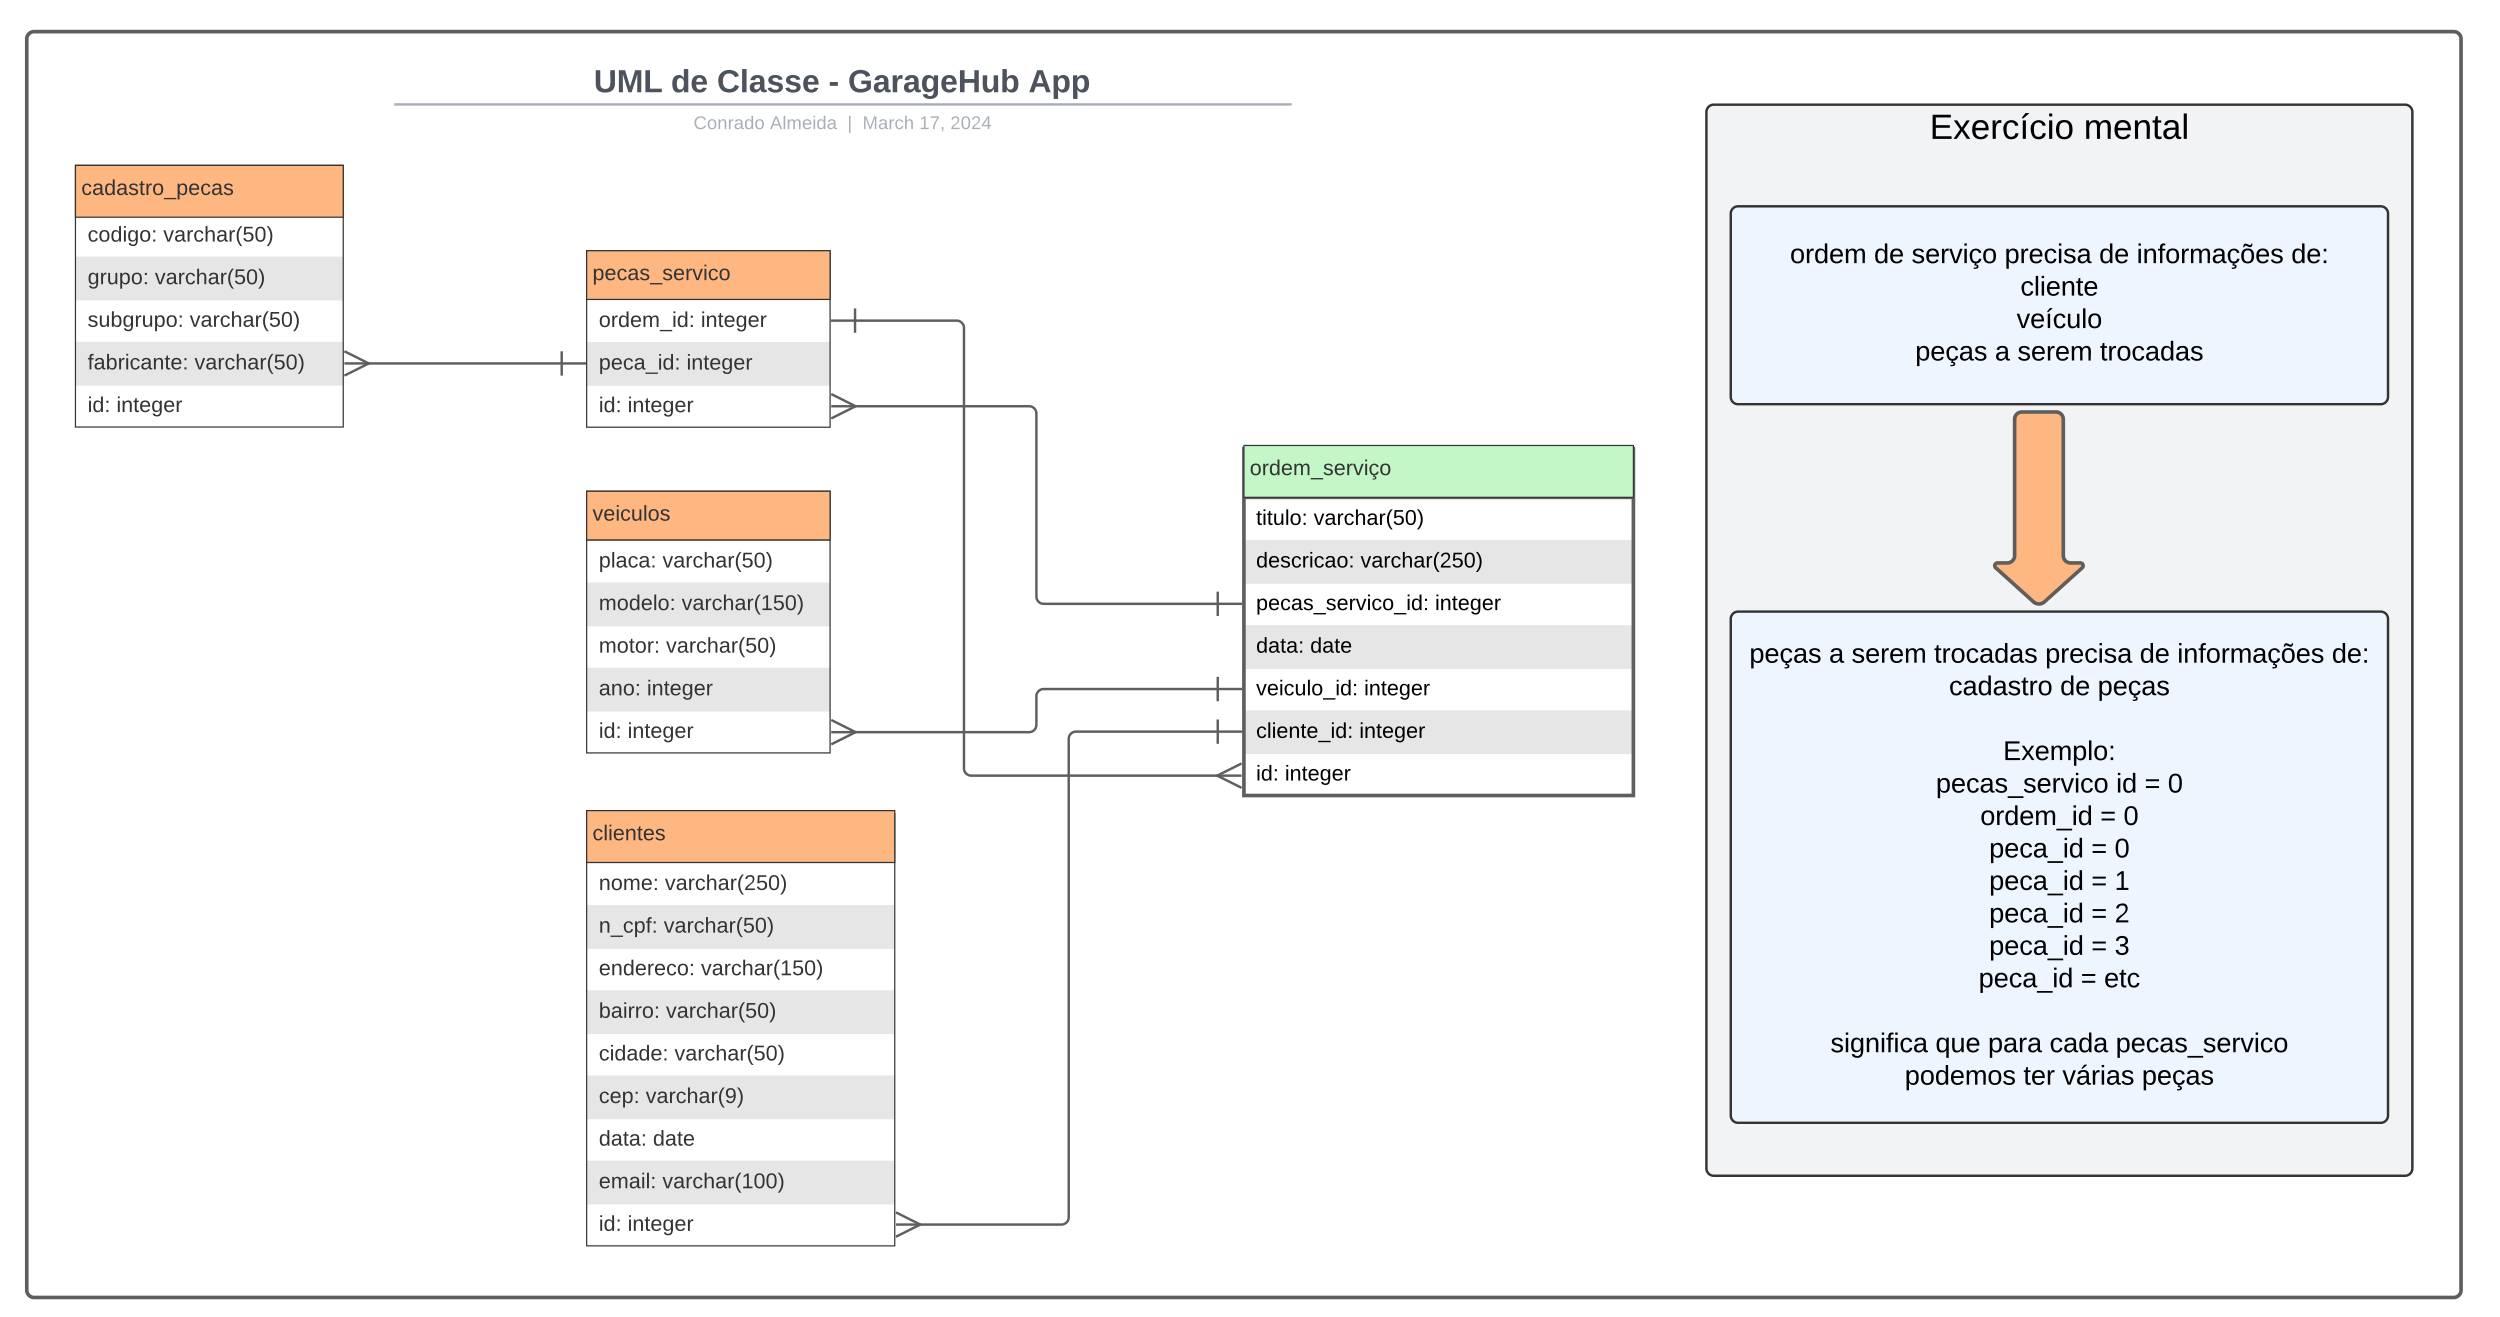 <svg xmlns="http://www.w3.org/2000/svg" xmlns:xlink="http://www.w3.org/1999/xlink" xmlns:lucid="lucid" width="2054" height="1082"><g transform="translate(2422 926)" lucid:page-tab-id="0_0"><path d="M-2500-1000H500v2000h-3000z" fill="#fff"/><path d="M-2400-894a6 6 0 0 1 6-6h1988a6 6 0 0 1 6 6V134a6 6 0 0 1-6 6h-1988a6 6 0 0 1-6-6z" stroke="#5e5e5e" stroke-width="3" fill="#fff"/><path d="M-1400-557.4h320v285h-320z" fill="#fff"/><path d="M-1400-482.4v36h320v-36M-1400-412.4v36h320v-36M-1400-342.4v36h320v-36" fill="#e6e6e6"/><path d="M-1400-517.4v-40h320v40" fill="#ccc"/><path d="M-1400-557.4h320v285h-320zM-1400-517.4h320" stroke="#5e5e5e" stroke-width="3" fill="none"/><use xlink:href="#a" transform="matrix(1,0,0,1,-1395,-514.897) translate(5 20.156)"/><use xlink:href="#b" transform="matrix(1,0,0,1,-1395,-514.897) translate(52.309 20.156)"/><use xlink:href="#c" transform="matrix(1,0,0,1,-1395,-479.897) translate(5 20.156)"/><use xlink:href="#d" transform="matrix(1,0,0,1,-1395,-479.897) translate(90.827 20.156)"/><use xlink:href="#e" transform="matrix(1,0,0,1,-1395,-444.897) translate(5 20.156)"/><use xlink:href="#f" transform="matrix(1,0,0,1,-1395,-444.897) translate(152.012 20.156)"/><use xlink:href="#g" transform="matrix(1,0,0,1,-1395,-409.897) translate(5 20.156)"/><use xlink:href="#h" transform="matrix(1,0,0,1,-1395,-409.897) translate(49.444 20.156)"/><use xlink:href="#i" transform="matrix(1,0,0,1,-1395,-374.897) translate(5 20.156)"/><use xlink:href="#f" transform="matrix(1,0,0,1,-1395,-374.897) translate(93.741 20.156)"/><use xlink:href="#j" transform="matrix(1,0,0,1,-1395,-339.897) translate(5 20.156)"/><use xlink:href="#f" transform="matrix(1,0,0,1,-1395,-339.897) translate(89.79 20.156)"/><use xlink:href="#k" transform="matrix(1,0,0,1,-1395,-304.897) translate(5 20.156)"/><use xlink:href="#f" transform="matrix(1,0,0,1,-1395,-304.897) translate(28.654 20.156)"/><path d="M-1400-560h320v42.6h-320z" stroke="#333" fill="#c3f7c8"/><use xlink:href="#l" transform="matrix(1,0,0,1,-1395.2,-555.2) translate(0 19.547)"/><use xlink:href="#m" transform="matrix(1,0,0,1,-1395.2,-555.2) translate(144.01 19.547)"/><path d="M-1940-522.4h200v215h-200z" fill="#fff"/><path d="M-1940-447.4v36h200v-36M-1940-377.4v36h200v-36" fill="#e6e6e6"/><path d="M-1940-482.4v-40h200v40" fill="#ccc"/><path d="M-1940-522.4h200v215h-200zM-1940-482.4h200" stroke="#333" fill="none"/><use xlink:href="#n" transform="matrix(1,0,0,1,-1930,-522.397) translate(5 25.156)"/><use xlink:href="#o" transform="matrix(1,0,0,1,-1935,-479.897) translate(5 20.156)"/><use xlink:href="#p" transform="matrix(1,0,0,1,-1935,-479.897) translate(57.296 20.156)"/><use xlink:href="#q" transform="matrix(1,0,0,1,-1935,-444.897) translate(5 20.156)"/><use xlink:href="#r" transform="matrix(1,0,0,1,-1935,-444.897) translate(73.049 20.156)"/><use xlink:href="#s" transform="matrix(1,0,0,1,-1935,-409.897) translate(5 20.156)"/><use xlink:href="#p" transform="matrix(1,0,0,1,-1935,-409.897) translate(60.21 20.156)"/><use xlink:href="#t" transform="matrix(1,0,0,1,-1935,-374.897) translate(5 20.156)"/><use xlink:href="#u" transform="matrix(1,0,0,1,-1935,-374.897) translate(44.506 20.156)"/><use xlink:href="#v" transform="matrix(1,0,0,1,-1935,-339.897) translate(5 20.156)"/><use xlink:href="#u" transform="matrix(1,0,0,1,-1935,-339.897) translate(28.654 20.156)"/><path d="M-1940-522.4h200v40h-200z" stroke="#333" fill="#ffb781"/><use xlink:href="#w" transform="matrix(1,0,0,1,-1935.2,-517.597) translate(0 19.36)"/><path d="M-2160-872a8 8 0 0 1 8-8h836.75a8 8 0 0 1 8 8v25.15a8 8 0 0 1-8 8H-2152a8 8 0 0 1-8-8z" stroke="#000" stroke-opacity="0" stroke-width="2" fill="#fff" fill-opacity="0"/><use xlink:href="#x" transform="matrix(1,0,0,1,-2156,-876) translate(221.859 25.783)"/><use xlink:href="#y" transform="matrix(1,0,0,1,-2156,-876) translate(285.23 25.783)"/><use xlink:href="#z" transform="matrix(1,0,0,1,-2156,-876) translate(323.033 25.783)"/><use xlink:href="#A" transform="matrix(1,0,0,1,-2156,-876) translate(414.738 25.783)"/><use xlink:href="#B" transform="matrix(1,0,0,1,-2156,-876) translate(430.69 25.783)"/><use xlink:href="#C" transform="matrix(1,0,0,1,-2156,-876) translate(578.991 25.783)"/><path d="M-2097.14-840.2h735.36M-2097.12-840.2h-1.02M-1361.8-840.2h1.02" stroke="#a9afb8" stroke-width="2" fill="none"/><path d="M-2160-830.85a8 8 0 0 1 8-8h837.7a8 8 0 0 1 8 8v2.85a8 8 0 0 1-8 8H-2152a8 8 0 0 1-8-8z" stroke="#000" stroke-opacity="0" stroke-width="2" fill="#fff" fill-opacity="0"/><use xlink:href="#D" transform="matrix(1,0,0,1,-2156,-834.845) translate(303.812 14.917)"/><use xlink:href="#E" transform="matrix(1,0,0,1,-2156,-834.845) translate(366.612 14.917)"/><use xlink:href="#F" transform="matrix(1,0,0,1,-2156,-834.845) translate(430.219 14.917)"/><use xlink:href="#G" transform="matrix(1,0,0,1,-2156,-834.845) translate(442.669 14.917)"/><use xlink:href="#H" transform="matrix(1,0,0,1,-2156,-834.845) translate(489.322 14.917)"/><use xlink:href="#I" transform="matrix(1,0,0,1,-2156,-834.845) translate(514.816 14.917)"/><path d="M-1940-720h200v145h-200z" fill="#fff"/><path d="M-1940-645v36h200v-36" fill="#e6e6e6"/><path d="M-1940-680v-40h200v40" fill="#ccc"/><path d="M-1940-720h200v145h-200zM-1940-680h200" stroke="#333" fill="none"/><use xlink:href="#n" transform="matrix(1,0,0,1,-1930,-720) translate(5 25.156)"/><use xlink:href="#J" transform="matrix(1,0,0,1,-1935,-677.5) translate(5 20.156)"/><use xlink:href="#u" transform="matrix(1,0,0,1,-1935,-677.5) translate(88.802 20.156)"/><use xlink:href="#K" transform="matrix(1,0,0,1,-1935,-642.5) translate(5 20.156)"/><use xlink:href="#u" transform="matrix(1,0,0,1,-1935,-642.5) translate(77.049 20.156)"/><use xlink:href="#v" transform="matrix(1,0,0,1,-1935,-607.5) translate(5 20.156)"/><use xlink:href="#u" transform="matrix(1,0,0,1,-1935,-607.5) translate(28.654 20.156)"/><path d="M-1940-720h200v40h-200z" stroke="#333" fill="#ffb781"/><use xlink:href="#L" transform="matrix(1,0,0,1,-1935.2,-715.2) translate(0 19.36)"/><path d="M-2360-790.15h220v215h-220z" fill="#fff"/><path d="M-2360-715.15v36h220v-36M-2360-645.15v36h220v-36" fill="#e6e6e6"/><path d="M-2360-750.15v-40h220v40" fill="#ccc"/><path d="M-2360-790.15h220v215h-220zM-2360-750.15h220" stroke="#333" fill="none"/><use xlink:href="#M" transform="matrix(1,0,0,1,-2355,-747.65) translate(5 20.156)"/><use xlink:href="#p" transform="matrix(1,0,0,1,-2355,-747.65) translate(67.173 20.156)"/><use xlink:href="#N" transform="matrix(1,0,0,1,-2355,-712.65) translate(5 20.156)"/><use xlink:href="#p" transform="matrix(1,0,0,1,-2355,-712.65) translate(60.259 20.156)"/><use xlink:href="#O" transform="matrix(1,0,0,1,-2355,-677.65) translate(5 20.156)"/><use xlink:href="#p" transform="matrix(1,0,0,1,-2355,-677.65) translate(88.901 20.156)"/><use xlink:href="#P" transform="matrix(1,0,0,1,-2355,-642.65) translate(5 20.156)"/><use xlink:href="#p" transform="matrix(1,0,0,1,-2355,-642.65) translate(92.802 20.156)"/><use xlink:href="#v" transform="matrix(1,0,0,1,-2355,-607.65) translate(5 20.156)"/><use xlink:href="#u" transform="matrix(1,0,0,1,-2355,-607.65) translate(28.654 20.156)"/><path d="M-2360-790.15h220v42.6h-220z" stroke="#333" fill="#ffb781"/><use xlink:href="#Q" transform="matrix(1,0,0,1,-2355.2,-785.35) translate(0 19.547)"/><path d="M-1940-257.4h253.13v355H-1940z" fill="#fff"/><path d="M-1940-182.4v36h253.13v-36M-1940-112.4v36h253.13v-36M-1940-42.4v36h253.13v-36M-1940 27.6v36h253.13v-36" fill="#e6e6e6"/><path d="M-1940-217.4v-40h253.13v40" fill="#ccc"/><path d="M-1940-257.4h253.13v355H-1940zM-1940-217.4h253.13" stroke="#333" fill="none"/><use xlink:href="#R" transform="matrix(1,0,0,1,-1935,-214.897) translate(5 20.156)"/><use xlink:href="#S" transform="matrix(1,0,0,1,-1935,-214.897) translate(59.272 20.156)"/><use xlink:href="#T" transform="matrix(1,0,0,1,-1935,-179.897) translate(5 20.156)"/><use xlink:href="#p" transform="matrix(1,0,0,1,-1935,-179.897) translate(58.333 20.156)"/><use xlink:href="#U" transform="matrix(1,0,0,1,-1935,-144.897) translate(5 20.156)"/><use xlink:href="#r" transform="matrix(1,0,0,1,-1935,-144.897) translate(88.901 20.156)"/><use xlink:href="#V" transform="matrix(1,0,0,1,-1935,-109.897) translate(5 20.156)"/><use xlink:href="#p" transform="matrix(1,0,0,1,-1935,-109.897) translate(60.16 20.156)"/><use xlink:href="#W" transform="matrix(1,0,0,1,-1935,-74.897) translate(5 20.156)"/><use xlink:href="#p" transform="matrix(1,0,0,1,-1935,-74.897) translate(67.173 20.156)"/><use xlink:href="#X" transform="matrix(1,0,0,1,-1935,-39.897) translate(5 20.156)"/><use xlink:href="#Y" transform="matrix(1,0,0,1,-1935,-39.897) translate(43.519 20.156)"/><use xlink:href="#Z" transform="matrix(1,0,0,1,-1935,-4.897) translate(5 20.156)"/><use xlink:href="#aa" transform="matrix(1,0,0,1,-1935,-4.897) translate(49.444 20.156)"/><g><use xlink:href="#ab" transform="matrix(1,0,0,1,-1935,30.103) translate(5 20.156)"/><use xlink:href="#ac" transform="matrix(1,0,0,1,-1935,30.103) translate(57.198 20.156)"/></g><g><use xlink:href="#v" transform="matrix(1,0,0,1,-1935,65.103) translate(5 20.156)"/><use xlink:href="#u" transform="matrix(1,0,0,1,-1935,65.103) translate(28.654 20.156)"/></g><path d="M-1940-260h253.13v42.6H-1940z" stroke="#333" fill="#ffb781"/><g><use xlink:href="#ad" transform="matrix(1,0,0,1,-1935.2,-255.2) translate(0 19.547)"/></g><path d="M-1667.55 80.1h117.62a6 6 0 0 0 6-6v-393a6 6 0 0 1 6-6h116.43" stroke="#5e5e5e" stroke-width="2" fill="none"/><path d="M-1685.92 70.1l20 10-20 10" stroke="#5e5e5e" stroke-width="2" fill="#fff" fill-opacity="0"/><path d="M-1685.92 80.1h20M-1421.5-334.9v20M-1401.5-324.9h-20" stroke="#5e5e5e" stroke-width="2" fill="#fff"/><path d="M-1720.68-324.45h144.18a6 6 0 0 0 6-6v-23.45a6 6 0 0 1 6-6h143" stroke="#5e5e5e" stroke-width="2" fill="none"/><path d="M-1739.05-334.45l20 10-20 10" stroke="#5e5e5e" stroke-width="2" fill="#fff" fill-opacity="0"/><path d="M-1739.05-324.45h20M-1421.5-369.9v20M-1401.5-359.9h-20" stroke="#5e5e5e" stroke-width="2" fill="#fff"/><path d="M-1720.68-592.23h144.18a6 6 0 0 1 6 6v150.33a6 6 0 0 0 6 6h143" stroke="#5e5e5e" stroke-width="2" fill="none"/><path d="M-1739.05-602.23l20 10-20 10" stroke="#5e5e5e" stroke-width="2" fill="#fff" fill-opacity="0"/><path d="M-1739.05-592.23h20M-1421.5-439.9v20M-1401.5-429.9h-20" stroke="#5e5e5e" stroke-width="2" fill="#fff"/><path d="M-2120.68-627.4h160.18" stroke="#5e5e5e" stroke-width="2" fill="none"/><path d="M-2139.05-637.4l20 10-20 10" stroke="#5e5e5e" stroke-width="2" fill="#fff" fill-opacity="0"/><path d="M-2139.05-627.4h20M-1960.5-637.4v20M-1940.5-627.4h-20" stroke="#5e5e5e" stroke-width="2" fill="#fff"/><path d="M-1719.5-662.58h83.5a6 6 0 0 1 6 6v361.85a6 6 0 0 0 6 6h203.68" stroke="#5e5e5e" stroke-width="2" fill="none"/><path d="M-1719.5-652.58v-20M-1739.5-662.58h20" stroke="#5e5e5e" stroke-width="2" fill="#fff"/><path d="M-1401.95-278.73l-20-10 20-10" stroke="#5e5e5e" stroke-width="2" fill="#fff" fill-opacity="0"/><path d="M-1401.95-288.73h-20" stroke="#5e5e5e" stroke-width="2" fill="#fff"/><path d="M-1020-834a6 6 0 0 1 6-6h568a6 6 0 0 1 6 6V34a6 6 0 0 1-6 6h-568a6 6 0 0 1-6-6z" stroke="#333" stroke-width="2" fill="#f2f3f5"/><g><use xlink:href="#ae" transform="matrix(1,0,0,1,-1015,-835) translate(178.432 23.111)"/><use xlink:href="#af" transform="matrix(1,0,0,1,-1015,-835) translate(305.062 23.111)"/></g><path d="M-1000-750.5a6 6 0 0 1 6-6h528a6 6 0 0 1 6 6v150.6a6 6 0 0 1-6 6h-528a6 6 0 0 1-6-6z" stroke="#333" stroke-width="2" fill="#edf5ff"/><g><use xlink:href="#ag" transform="matrix(1,0,0,1,-995,-751.5) translate(43.673 41.684)"/><use xlink:href="#ah" transform="matrix(1,0,0,1,-995,-751.5) translate(112.685 41.684)"/><use xlink:href="#ai" transform="matrix(1,0,0,1,-995,-751.5) translate(143.549 41.684)"/><use xlink:href="#aj" transform="matrix(1,0,0,1,-995,-751.5) translate(219.969 41.684)"/><use xlink:href="#ah" transform="matrix(1,0,0,1,-995,-751.5) translate(297.623 41.684)"/><use xlink:href="#ak" transform="matrix(1,0,0,1,-995,-751.5) translate(328.488 41.684)"/><use xlink:href="#al" transform="matrix(1,0,0,1,-995,-751.5) translate(455.463 41.684)"/><use xlink:href="#am" transform="matrix(1,0,0,1,-995,-751.5) translate(232.963 68.351)"/><use xlink:href="#an" transform="matrix(1,0,0,1,-995,-751.5) translate(229.846 95.017)"/><use xlink:href="#ao" transform="matrix(1,0,0,1,-995,-751.5) translate(146.574 121.684)"/><use xlink:href="#ap" transform="matrix(1,0,0,1,-995,-751.5) translate(212.006 121.684)"/><use xlink:href="#aq" transform="matrix(1,0,0,1,-995,-751.5) translate(230.525 121.684)"/><use xlink:href="#ar" transform="matrix(1,0,0,1,-995,-751.5) translate(298.302 121.684)"/></g><path d="M-1000-417.5a6 6 0 0 1 6-6h528a6 6 0 0 1 6 6v408a6 6 0 0 1-6 6h-528a6 6 0 0 1-6-6z" stroke="#333" stroke-width="2" fill="#edf5ff"/><g><use xlink:href="#ao" transform="matrix(1,0,0,1,-995,-418.5) translate(10.309 36.997)"/><use xlink:href="#ap" transform="matrix(1,0,0,1,-995,-418.5) translate(75.741 36.997)"/><use xlink:href="#aq" transform="matrix(1,0,0,1,-995,-418.5) translate(94.259 36.997)"/><use xlink:href="#as" transform="matrix(1,0,0,1,-995,-418.5) translate(162.037 36.997)"/><use xlink:href="#aj" transform="matrix(1,0,0,1,-995,-418.5) translate(253.333 36.997)"/><use xlink:href="#ah" transform="matrix(1,0,0,1,-995,-418.5) translate(330.988 36.997)"/><use xlink:href="#ak" transform="matrix(1,0,0,1,-995,-418.5) translate(361.852 36.997)"/><use xlink:href="#al" transform="matrix(1,0,0,1,-995,-418.5) translate(488.827 36.997)"/><use xlink:href="#at" transform="matrix(1,0,0,1,-995,-418.5) translate(174.29 63.663)"/><use xlink:href="#ah" transform="matrix(1,0,0,1,-995,-418.5) translate(265.586 63.663)"/><use xlink:href="#au" transform="matrix(1,0,0,1,-995,-418.5) translate(296.451 63.663)"/><use xlink:href="#av" transform="matrix(1,0,0,1,-995,-418.5) translate(265 90.33)"/><use xlink:href="#aw" transform="matrix(1,0,0,1,-995,-418.5) translate(218.765 116.997)"/><use xlink:href="#ax" transform="matrix(1,0,0,1,-995,-418.5) translate(163.549 143.663)"/><use xlink:href="#ay" transform="matrix(1,0,0,1,-995,-418.5) translate(311.574 143.663)"/><use xlink:href="#az" transform="matrix(1,0,0,1,-995,-418.5) translate(334.969 143.663)"/><use xlink:href="#aA" transform="matrix(1,0,0,1,-995,-418.5) translate(354.105 143.663)"/><use xlink:href="#aB" transform="matrix(1,0,0,1,-995,-418.5) translate(199.969 170.33)"/><use xlink:href="#az" transform="matrix(1,0,0,1,-995,-418.5) translate(298.549 170.33)"/><use xlink:href="#aA" transform="matrix(1,0,0,1,-995,-418.5) translate(317.685 170.33)"/><use xlink:href="#aC" transform="matrix(1,0,0,1,-995,-418.5) translate(207.315 196.997)"/><use xlink:href="#az" transform="matrix(1,0,0,1,-995,-418.5) translate(291.204 196.997)"/><use xlink:href="#aA" transform="matrix(1,0,0,1,-995,-418.5) translate(310.34 196.997)"/><use xlink:href="#aC" transform="matrix(1,0,0,1,-995,-418.5) translate(207.315 223.663)"/><use xlink:href="#az" transform="matrix(1,0,0,1,-995,-418.5) translate(291.204 223.663)"/><use xlink:href="#aD" transform="matrix(1,0,0,1,-995,-418.5) translate(310.34 223.663)"/><use xlink:href="#aC" transform="matrix(1,0,0,1,-995,-418.5) translate(207.315 250.33)"/><use xlink:href="#az" transform="matrix(1,0,0,1,-995,-418.5) translate(291.204 250.33)"/><use xlink:href="#aE" transform="matrix(1,0,0,1,-995,-418.5) translate(310.34 250.33)"/><use xlink:href="#aC" transform="matrix(1,0,0,1,-995,-418.5) translate(207.315 276.997)"/><use xlink:href="#az" transform="matrix(1,0,0,1,-995,-418.5) translate(291.204 276.997)"/><use xlink:href="#aF" transform="matrix(1,0,0,1,-995,-418.5) translate(310.34 276.997)"/><use xlink:href="#aC" transform="matrix(1,0,0,1,-995,-418.5) translate(198.673 303.663)"/><use xlink:href="#az" transform="matrix(1,0,0,1,-995,-418.5) translate(282.562 303.663)"/><use xlink:href="#aG" transform="matrix(1,0,0,1,-995,-418.5) translate(301.698 303.663)"/><use xlink:href="#av" transform="matrix(1,0,0,1,-995,-418.5) translate(265 330.33)"/><use xlink:href="#aH" transform="matrix(1,0,0,1,-995,-418.5) translate(76.914 356.997)"/><use xlink:href="#aI" transform="matrix(1,0,0,1,-995,-418.5) translate(163.148 356.997)"/><use xlink:href="#aJ" transform="matrix(1,0,0,1,-995,-418.5) translate(206.358 356.997)"/><use xlink:href="#aK" transform="matrix(1,0,0,1,-995,-418.5) translate(256.914 356.997)"/><use xlink:href="#aL" transform="matrix(1,0,0,1,-995,-418.5) translate(311.235 356.997)"/><use xlink:href="#aM" transform="matrix(1,0,0,1,-995,-418.5) translate(137.963 383.663)"/><use xlink:href="#aN" transform="matrix(1,0,0,1,-995,-418.5) translate(235.432 383.663)"/><use xlink:href="#aO" transform="matrix(1,0,0,1,-995,-418.5) translate(267.469 383.663)"/><use xlink:href="#aP" transform="matrix(1,0,0,1,-995,-418.5) translate(332.778 383.663)"/></g><g><path d="M-732.8-587.5a6 6 0 0 1 6 6v112a6 6 0 0 0 6 6h8a2.3 2.3 0 0 1 1.55 4l-31.08 28a6.67 6.67 0 0 1-8.92 0l-31.08-28a2.3 2.3 0 0 1 1.54-4h8a6 6 0 0 0 6-6v-112a6 6 0 0 1 6-6z" stroke="#5e5e5e" stroke-width="3" fill="#ffb781"/></g><defs><path d="M59-47c-2 24 18 29 38 22v24C64 9 27 4 27-40v-127H5v-23h24l9-43h21v43h35v23H59v120" id="aQ"/><path d="M24-231v-30h32v30H24zM24 0v-190h32V0H24" id="aR"/><path d="M84 4C-5 8 30-112 23-190h32v120c0 31 7 50 39 49 72-2 45-101 50-169h31l1 190h-30c-1-10 1-25-2-33-11 22-28 36-60 37" id="aS"/><path d="M24 0v-261h32V0H24" id="aT"/><path d="M100-194c62-1 85 37 85 99 1 63-27 99-86 99S16-35 15-95c0-66 28-99 85-99zM99-20c44 1 53-31 53-75 0-43-8-75-51-75s-53 32-53 75 10 74 51 75" id="aU"/><path d="M33-154v-36h34v36H33zM33 0v-36h34V0H33" id="aV"/><g id="a"><use transform="matrix(0.049,0,0,0.049,0,0)" xlink:href="#aQ"/><use transform="matrix(0.049,0,0,0.049,4.938,0)" xlink:href="#aR"/><use transform="matrix(0.049,0,0,0.049,8.84,0)" xlink:href="#aQ"/><use transform="matrix(0.049,0,0,0.049,13.778,0)" xlink:href="#aS"/><use transform="matrix(0.049,0,0,0.049,23.654,0)" xlink:href="#aT"/><use transform="matrix(0.049,0,0,0.049,27.556,0)" xlink:href="#aU"/><use transform="matrix(0.049,0,0,0.049,37.432,0)" xlink:href="#aV"/></g><path d="M108 0H70L1-190h34L89-25l56-165h34" id="aW"/><path d="M141-36C126-15 110 5 73 4 37 3 15-17 15-53c-1-64 63-63 125-63 3-35-9-54-41-54-24 1-41 7-42 31l-33-3c5-37 33-52 76-52 45 0 72 20 72 64v82c-1 20 7 32 28 27v20c-31 9-61-2-59-35zM48-53c0 20 12 33 32 33 41-3 63-29 60-74-43 2-92-5-92 41" id="aX"/><path d="M114-163C36-179 61-72 57 0H25l-1-190h30c1 12-1 29 2 39 6-27 23-49 58-41v29" id="aY"/><path d="M96-169c-40 0-48 33-48 73s9 75 48 75c24 0 41-14 43-38l32 2c-6 37-31 61-74 61-59 0-76-41-82-99-10-93 101-131 147-64 4 7 5 14 7 22l-32 3c-4-21-16-35-41-35" id="aZ"/><path d="M106-169C34-169 62-67 57 0H25v-261h32l-1 103c12-21 28-36 61-36 89 0 53 116 60 194h-32v-121c2-32-8-49-39-48" id="ba"/><path d="M87 75C49 33 22-17 22-94c0-76 28-126 65-167h31c-38 41-64 92-64 168S80 34 118 75H87" id="bb"/><path d="M54-142c48-35 137-8 131 61C196 18 31 33 14-55l32-4c7 23 22 37 52 37 35-1 51-22 54-58 4-55-73-65-99-34H22l8-134h141v27H59" id="bc"/><path d="M101-251c68 0 85 55 85 127S166 4 100 4C33 4 14-52 14-124c0-73 17-127 87-127zm-1 229c47 0 54-49 54-102s-4-102-53-102c-51 0-55 48-55 102 0 53 5 102 54 102" id="bd"/><path d="M33-261c38 41 65 92 65 168S71 34 33 75H2C39 34 66-17 66-93S39-220 2-261h31" id="be"/><g id="b"><use transform="matrix(0.049,0,0,0.049,0,0)" xlink:href="#aW"/><use transform="matrix(0.049,0,0,0.049,8.889,0)" xlink:href="#aX"/><use transform="matrix(0.049,0,0,0.049,18.765,0)" xlink:href="#aY"/><use transform="matrix(0.049,0,0,0.049,24.642,0)" xlink:href="#aZ"/><use transform="matrix(0.049,0,0,0.049,33.531,0)" xlink:href="#ba"/><use transform="matrix(0.049,0,0,0.049,43.407,0)" xlink:href="#aX"/><use transform="matrix(0.049,0,0,0.049,53.284,0)" xlink:href="#aY"/><use transform="matrix(0.049,0,0,0.049,59.16,0)" xlink:href="#bb"/><use transform="matrix(0.049,0,0,0.049,65.037,0)" xlink:href="#bc"/><use transform="matrix(0.049,0,0,0.049,74.914,0)" xlink:href="#bd"/><use transform="matrix(0.049,0,0,0.049,84.79,0)" xlink:href="#be"/></g><path d="M85-194c31 0 48 13 60 33l-1-100h32l1 261h-30c-2-10 0-23-3-31C134-8 116 4 85 4 32 4 16-35 15-94c0-66 23-100 70-100zm9 24c-40 0-46 34-46 75 0 40 6 74 45 74 42 0 51-32 51-76 0-42-9-74-50-73" id="bf"/><path d="M100-194c63 0 86 42 84 106H49c0 40 14 67 53 68 26 1 43-12 49-29l28 8c-11 28-37 45-77 45C44 4 14-33 15-96c1-61 26-98 85-98zm52 81c6-60-76-77-97-28-3 7-6 17-6 28h103" id="bg"/><path d="M135-143c-3-34-86-38-87 0 15 53 115 12 119 90S17 21 10-45l28-5c4 36 97 45 98 0-10-56-113-15-118-90-4-57 82-63 122-42 12 7 21 19 24 35" id="bh"/><g id="c"><use transform="matrix(0.049,0,0,0.049,0,0)" xlink:href="#bf"/><use transform="matrix(0.049,0,0,0.049,9.877,0)" xlink:href="#bg"/><use transform="matrix(0.049,0,0,0.049,19.753,0)" xlink:href="#bh"/><use transform="matrix(0.049,0,0,0.049,28.642,0)" xlink:href="#aZ"/><use transform="matrix(0.049,0,0,0.049,37.531,0)" xlink:href="#aY"/><use transform="matrix(0.049,0,0,0.049,43.407,0)" xlink:href="#aR"/><use transform="matrix(0.049,0,0,0.049,47.309,0)" xlink:href="#aZ"/><use transform="matrix(0.049,0,0,0.049,56.198,0)" xlink:href="#aX"/><use transform="matrix(0.049,0,0,0.049,66.074,0)" xlink:href="#aU"/><use transform="matrix(0.049,0,0,0.049,75.951,0)" xlink:href="#aV"/></g><path d="M101-251c82-7 93 87 43 132L82-64C71-53 59-42 53-27h129V0H18c2-99 128-94 128-182 0-28-16-43-45-43s-46 15-49 41l-32-3c6-41 34-60 81-64" id="bi"/><g id="d"><use transform="matrix(0.049,0,0,0.049,0,0)" xlink:href="#aW"/><use transform="matrix(0.049,0,0,0.049,8.889,0)" xlink:href="#aX"/><use transform="matrix(0.049,0,0,0.049,18.765,0)" xlink:href="#aY"/><use transform="matrix(0.049,0,0,0.049,24.642,0)" xlink:href="#aZ"/><use transform="matrix(0.049,0,0,0.049,33.531,0)" xlink:href="#ba"/><use transform="matrix(0.049,0,0,0.049,43.407,0)" xlink:href="#aX"/><use transform="matrix(0.049,0,0,0.049,53.284,0)" xlink:href="#aY"/><use transform="matrix(0.049,0,0,0.049,59.16,0)" xlink:href="#bb"/><use transform="matrix(0.049,0,0,0.049,65.037,0)" xlink:href="#bi"/><use transform="matrix(0.049,0,0,0.049,74.914,0)" xlink:href="#bc"/><use transform="matrix(0.049,0,0,0.049,84.79,0)" xlink:href="#bd"/><use transform="matrix(0.049,0,0,0.049,94.667,0)" xlink:href="#be"/></g><path d="M115-194c55 1 70 41 70 98S169 2 115 4C84 4 66-9 55-30l1 105H24l-1-265h31l2 30c10-21 28-34 59-34zm-8 174c40 0 45-34 45-75s-6-73-45-74c-42 0-51 32-51 76 0 43 10 73 51 73" id="bj"/><path d="M-5 72V49h209v23H-5" id="bk"/><g id="e"><use transform="matrix(0.049,0,0,0.049,0,0)" xlink:href="#bj"/><use transform="matrix(0.049,0,0,0.049,9.877,0)" xlink:href="#bg"/><use transform="matrix(0.049,0,0,0.049,19.753,0)" xlink:href="#aZ"/><use transform="matrix(0.049,0,0,0.049,28.642,0)" xlink:href="#aX"/><use transform="matrix(0.049,0,0,0.049,38.519,0)" xlink:href="#bh"/><use transform="matrix(0.049,0,0,0.049,47.407,0)" xlink:href="#bk"/><use transform="matrix(0.049,0,0,0.049,57.284,0)" xlink:href="#bh"/><use transform="matrix(0.049,0,0,0.049,66.173,0)" xlink:href="#bg"/><use transform="matrix(0.049,0,0,0.049,76.049,0)" xlink:href="#aY"/><use transform="matrix(0.049,0,0,0.049,81.926,0)" xlink:href="#aW"/><use transform="matrix(0.049,0,0,0.049,90.815,0)" xlink:href="#aR"/><use transform="matrix(0.049,0,0,0.049,94.716,0)" xlink:href="#aZ"/><use transform="matrix(0.049,0,0,0.049,103.605,0)" xlink:href="#aU"/><use transform="matrix(0.049,0,0,0.049,113.481,0)" xlink:href="#bk"/><use transform="matrix(0.049,0,0,0.049,123.358,0)" xlink:href="#aR"/><use transform="matrix(0.049,0,0,0.049,127.259,0)" xlink:href="#bf"/><use transform="matrix(0.049,0,0,0.049,137.136,0)" xlink:href="#aV"/></g><path d="M117-194c89-4 53 116 60 194h-32v-121c0-31-8-49-39-48C34-167 62-67 57 0H25l-1-190h30c1 10-1 24 2 32 11-22 29-35 61-36" id="bl"/><path d="M177-190C167-65 218 103 67 71c-23-6-38-20-44-43l32-5c15 47 100 32 89-28v-30C133-14 115 1 83 1 29 1 15-40 15-95c0-56 16-97 71-98 29-1 48 16 59 35 1-10 0-23 2-32h30zM94-22c36 0 50-32 50-73 0-42-14-75-50-75-39 0-46 34-46 75s6 73 46 73" id="bm"/><g id="f"><use transform="matrix(0.049,0,0,0.049,0,0)" xlink:href="#aR"/><use transform="matrix(0.049,0,0,0.049,3.901,0)" xlink:href="#bl"/><use transform="matrix(0.049,0,0,0.049,13.778,0)" xlink:href="#aQ"/><use transform="matrix(0.049,0,0,0.049,18.716,0)" xlink:href="#bg"/><use transform="matrix(0.049,0,0,0.049,28.593,0)" xlink:href="#bm"/><use transform="matrix(0.049,0,0,0.049,38.469,0)" xlink:href="#bg"/><use transform="matrix(0.049,0,0,0.049,48.346,0)" xlink:href="#aY"/></g><g id="g"><use transform="matrix(0.049,0,0,0.049,0,0)" xlink:href="#bf"/><use transform="matrix(0.049,0,0,0.049,9.877,0)" xlink:href="#aX"/><use transform="matrix(0.049,0,0,0.049,19.753,0)" xlink:href="#aQ"/><use transform="matrix(0.049,0,0,0.049,24.691,0)" xlink:href="#aX"/><use transform="matrix(0.049,0,0,0.049,34.568,0)" xlink:href="#aV"/></g><g id="h"><use transform="matrix(0.049,0,0,0.049,0,0)" xlink:href="#bf"/><use transform="matrix(0.049,0,0,0.049,9.877,0)" xlink:href="#aX"/><use transform="matrix(0.049,0,0,0.049,19.753,0)" xlink:href="#aQ"/><use transform="matrix(0.049,0,0,0.049,24.691,0)" xlink:href="#bg"/></g><g id="i"><use transform="matrix(0.049,0,0,0.049,0,0)" xlink:href="#aW"/><use transform="matrix(0.049,0,0,0.049,8.889,0)" xlink:href="#bg"/><use transform="matrix(0.049,0,0,0.049,18.765,0)" xlink:href="#aR"/><use transform="matrix(0.049,0,0,0.049,22.667,0)" xlink:href="#aZ"/><use transform="matrix(0.049,0,0,0.049,31.556,0)" xlink:href="#aS"/><use transform="matrix(0.049,0,0,0.049,41.432,0)" xlink:href="#aT"/><use transform="matrix(0.049,0,0,0.049,45.333,0)" xlink:href="#aU"/><use transform="matrix(0.049,0,0,0.049,55.21,0)" xlink:href="#bk"/><use transform="matrix(0.049,0,0,0.049,65.086,0)" xlink:href="#aR"/><use transform="matrix(0.049,0,0,0.049,68.988,0)" xlink:href="#bf"/><use transform="matrix(0.049,0,0,0.049,78.864,0)" xlink:href="#aV"/></g><g id="j"><use transform="matrix(0.049,0,0,0.049,0,0)" xlink:href="#aZ"/><use transform="matrix(0.049,0,0,0.049,8.889,0)" xlink:href="#aT"/><use transform="matrix(0.049,0,0,0.049,12.79,0)" xlink:href="#aR"/><use transform="matrix(0.049,0,0,0.049,16.691,0)" xlink:href="#bg"/><use transform="matrix(0.049,0,0,0.049,26.568,0)" xlink:href="#bl"/><use transform="matrix(0.049,0,0,0.049,36.444,0)" xlink:href="#aQ"/><use transform="matrix(0.049,0,0,0.049,41.383,0)" xlink:href="#bg"/><use transform="matrix(0.049,0,0,0.049,51.259,0)" xlink:href="#bk"/><use transform="matrix(0.049,0,0,0.049,61.136,0)" xlink:href="#aR"/><use transform="matrix(0.049,0,0,0.049,65.037,0)" xlink:href="#bf"/><use transform="matrix(0.049,0,0,0.049,74.914,0)" xlink:href="#aV"/></g><g id="k"><use transform="matrix(0.049,0,0,0.049,0,0)" xlink:href="#aR"/><use transform="matrix(0.049,0,0,0.049,3.901,0)" xlink:href="#bf"/><use transform="matrix(0.049,0,0,0.049,13.778,0)" xlink:href="#aV"/></g><path fill="#333" d="M100-194c62-1 85 37 85 99 1 63-27 99-86 99S16-35 15-95c0-66 28-99 85-99zM99-20c44 1 53-31 53-75 0-43-8-75-51-75s-53 32-53 75 10 74 51 75" id="bn"/><path fill="#333" d="M114-163C36-179 61-72 57 0H25l-1-190h30c1 12-1 29 2 39 6-27 23-49 58-41v29" id="bo"/><path fill="#333" d="M85-194c31 0 48 13 60 33l-1-100h32l1 261h-30c-2-10 0-23-3-31C134-8 116 4 85 4 32 4 16-35 15-94c0-66 23-100 70-100zm9 24c-40 0-46 34-46 75 0 40 6 74 45 74 42 0 51-32 51-76 0-42-9-74-50-73" id="bp"/><path fill="#333" d="M100-194c63 0 86 42 84 106H49c0 40 14 67 53 68 26 1 43-12 49-29l28 8c-11 28-37 45-77 45C44 4 14-33 15-96c1-61 26-98 85-98zm52 81c6-60-76-77-97-28-3 7-6 17-6 28h103" id="bq"/><path fill="#333" d="M210-169c-67 3-38 105-44 169h-31v-121c0-29-5-50-35-48C34-165 62-65 56 0H25l-1-190h30c1 10-1 24 2 32 10-44 99-50 107 0 11-21 27-35 58-36 85-2 47 119 55 194h-31v-121c0-29-5-49-35-48" id="br"/><path fill="#333" d="M-5 72V49h209v23H-5" id="bs"/><path fill="#333" d="M135-143c-3-34-86-38-87 0 15 53 115 12 119 90S17 21 10-45l28-5c4 36 97 45 98 0-10-56-113-15-118-90-4-57 82-63 122-42 12 7 21 19 24 35" id="bt"/><path fill="#333" d="M108 0H70L1-190h34L89-25l56-165h34" id="bu"/><path fill="#333" d="M24-231v-30h32v30H24zM24 0v-190h32V0H24" id="bv"/><path fill="#333" d="M96-169c-40 0-48 33-48 73s9 75 48 75c24 0 41-14 43-38l32 2c-6 37-31 61-74 61-59 0-76-41-82-99-10-93 101-131 147-64 4 7 5 14 7 22l-32 3c-4-21-16-35-41-35zm3 187c19-1 33 8 33 26 0 31-30 33-64 32V58c18 2 39 4 41-13 1-15-18-13-34-13L87 0h19" id="bw"/><g id="l"><use transform="matrix(0.049,0,0,0.049,0,0)" xlink:href="#bn"/><use transform="matrix(0.049,0,0,0.049,9.877,0)" xlink:href="#bo"/><use transform="matrix(0.049,0,0,0.049,15.753,0)" xlink:href="#bp"/><use transform="matrix(0.049,0,0,0.049,25.63,0)" xlink:href="#bq"/><use transform="matrix(0.049,0,0,0.049,35.506,0)" xlink:href="#br"/><use transform="matrix(0.049,0,0,0.049,50.272,0)" xlink:href="#bs"/><use transform="matrix(0.049,0,0,0.049,60.148,0)" xlink:href="#bt"/><use transform="matrix(0.049,0,0,0.049,69.037,0)" xlink:href="#bq"/><use transform="matrix(0.049,0,0,0.049,78.914,0)" xlink:href="#bo"/><use transform="matrix(0.049,0,0,0.049,84.79,0)" xlink:href="#bu"/><use transform="matrix(0.049,0,0,0.049,93.679,0)" xlink:href="#bv"/><use transform="matrix(0.049,0,0,0.049,97.58,0)" xlink:href="#bw"/><use transform="matrix(0.049,0,0,0.049,106.469,0)" xlink:href="#bn"/></g><use transform="matrix(0.049,0,0,0.049,0,0)" xlink:href="#bp" id="n"/><path fill="#333" d="M115-194c55 1 70 41 70 98S169 2 115 4C84 4 66-9 55-30l1 105H24l-1-265h31l2 30c10-21 28-34 59-34zm-8 174c40 0 45-34 45-75s-6-73-45-74c-42 0-51 32-51 76 0 43 10 73 51 73" id="bx"/><path fill="#333" d="M24 0v-261h32V0H24" id="by"/><path fill="#333" d="M141-36C126-15 110 5 73 4 37 3 15-17 15-53c-1-64 63-63 125-63 3-35-9-54-41-54-24 1-41 7-42 31l-33-3c5-37 33-52 76-52 45 0 72 20 72 64v82c-1 20 7 32 28 27v20c-31 9-61-2-59-35zM48-53c0 20 12 33 32 33 41-3 63-29 60-74-43 2-92-5-92 41" id="bz"/><path fill="#333" d="M96-169c-40 0-48 33-48 73s9 75 48 75c24 0 41-14 43-38l32 2c-6 37-31 61-74 61-59 0-76-41-82-99-10-93 101-131 147-64 4 7 5 14 7 22l-32 3c-4-21-16-35-41-35" id="bA"/><path fill="#333" d="M33-154v-36h34v36H33zM33 0v-36h34V0H33" id="bB"/><g id="o"><use transform="matrix(0.049,0,0,0.049,0,0)" xlink:href="#bx"/><use transform="matrix(0.049,0,0,0.049,9.877,0)" xlink:href="#by"/><use transform="matrix(0.049,0,0,0.049,13.778,0)" xlink:href="#bz"/><use transform="matrix(0.049,0,0,0.049,23.654,0)" xlink:href="#bA"/><use transform="matrix(0.049,0,0,0.049,32.543,0)" xlink:href="#bz"/><use transform="matrix(0.049,0,0,0.049,42.42,0)" xlink:href="#bB"/></g><path fill="#333" d="M106-169C34-169 62-67 57 0H25v-261h32l-1 103c12-21 28-36 61-36 89 0 53 116 60 194h-32v-121c2-32-8-49-39-48" id="bC"/><path fill="#333" d="M87 75C49 33 22-17 22-94c0-76 28-126 65-167h31c-38 41-64 92-64 168S80 34 118 75H87" id="bD"/><path fill="#333" d="M54-142c48-35 137-8 131 61C196 18 31 33 14-55l32-4c7 23 22 37 52 37 35-1 51-22 54-58 4-55-73-65-99-34H22l8-134h141v27H59" id="bE"/><path fill="#333" d="M101-251c68 0 85 55 85 127S166 4 100 4C33 4 14-52 14-124c0-73 17-127 87-127zm-1 229c47 0 54-49 54-102s-4-102-53-102c-51 0-55 48-55 102 0 53 5 102 54 102" id="bF"/><path fill="#333" d="M33-261c38 41 65 92 65 168S71 34 33 75H2C39 34 66-17 66-93S39-220 2-261h31" id="bG"/><g id="p"><use transform="matrix(0.049,0,0,0.049,0,0)" xlink:href="#bu"/><use transform="matrix(0.049,0,0,0.049,8.889,0)" xlink:href="#bz"/><use transform="matrix(0.049,0,0,0.049,18.765,0)" xlink:href="#bo"/><use transform="matrix(0.049,0,0,0.049,24.642,0)" xlink:href="#bA"/><use transform="matrix(0.049,0,0,0.049,33.531,0)" xlink:href="#bC"/><use transform="matrix(0.049,0,0,0.049,43.407,0)" xlink:href="#bz"/><use transform="matrix(0.049,0,0,0.049,53.284,0)" xlink:href="#bo"/><use transform="matrix(0.049,0,0,0.049,59.16,0)" xlink:href="#bD"/><use transform="matrix(0.049,0,0,0.049,65.037,0)" xlink:href="#bE"/><use transform="matrix(0.049,0,0,0.049,74.914,0)" xlink:href="#bF"/><use transform="matrix(0.049,0,0,0.049,84.79,0)" xlink:href="#bG"/></g><g id="q"><use transform="matrix(0.049,0,0,0.049,0,0)" xlink:href="#br"/><use transform="matrix(0.049,0,0,0.049,14.765,0)" xlink:href="#bn"/><use transform="matrix(0.049,0,0,0.049,24.642,0)" xlink:href="#bp"/><use transform="matrix(0.049,0,0,0.049,34.519,0)" xlink:href="#bq"/><use transform="matrix(0.049,0,0,0.049,44.395,0)" xlink:href="#by"/><use transform="matrix(0.049,0,0,0.049,48.296,0)" xlink:href="#bn"/><use transform="matrix(0.049,0,0,0.049,58.173,0)" xlink:href="#bB"/></g><path fill="#333" d="M27 0v-27h64v-190l-56 39v-29l58-41h29v221h61V0H27" id="bH"/><g id="r"><use transform="matrix(0.049,0,0,0.049,0,0)" xlink:href="#bu"/><use transform="matrix(0.049,0,0,0.049,8.889,0)" xlink:href="#bz"/><use transform="matrix(0.049,0,0,0.049,18.765,0)" xlink:href="#bo"/><use transform="matrix(0.049,0,0,0.049,24.642,0)" xlink:href="#bA"/><use transform="matrix(0.049,0,0,0.049,33.531,0)" xlink:href="#bC"/><use transform="matrix(0.049,0,0,0.049,43.407,0)" xlink:href="#bz"/><use transform="matrix(0.049,0,0,0.049,53.284,0)" xlink:href="#bo"/><use transform="matrix(0.049,0,0,0.049,59.16,0)" xlink:href="#bD"/><use transform="matrix(0.049,0,0,0.049,65.037,0)" xlink:href="#bH"/><use transform="matrix(0.049,0,0,0.049,74.914,0)" xlink:href="#bE"/><use transform="matrix(0.049,0,0,0.049,84.79,0)" xlink:href="#bF"/><use transform="matrix(0.049,0,0,0.049,94.667,0)" xlink:href="#bG"/></g><path fill="#333" d="M59-47c-2 24 18 29 38 22v24C64 9 27 4 27-40v-127H5v-23h24l9-43h21v43h35v23H59v120" id="bI"/><g id="s"><use transform="matrix(0.049,0,0,0.049,0,0)" xlink:href="#br"/><use transform="matrix(0.049,0,0,0.049,14.765,0)" xlink:href="#bn"/><use transform="matrix(0.049,0,0,0.049,24.642,0)" xlink:href="#bI"/><use transform="matrix(0.049,0,0,0.049,29.58,0)" xlink:href="#bn"/><use transform="matrix(0.049,0,0,0.049,39.457,0)" xlink:href="#bo"/><use transform="matrix(0.049,0,0,0.049,45.333,0)" xlink:href="#bB"/></g><path fill="#333" d="M117-194c89-4 53 116 60 194h-32v-121c0-31-8-49-39-48C34-167 62-67 57 0H25l-1-190h30c1 10-1 24 2 32 11-22 29-35 61-36" id="bJ"/><g id="t"><use transform="matrix(0.049,0,0,0.049,0,0)" xlink:href="#bz"/><use transform="matrix(0.049,0,0,0.049,9.877,0)" xlink:href="#bJ"/><use transform="matrix(0.049,0,0,0.049,19.753,0)" xlink:href="#bn"/><use transform="matrix(0.049,0,0,0.049,29.63,0)" xlink:href="#bB"/></g><path fill="#333" d="M177-190C167-65 218 103 67 71c-23-6-38-20-44-43l32-5c15 47 100 32 89-28v-30C133-14 115 1 83 1 29 1 15-40 15-95c0-56 16-97 71-98 29-1 48 16 59 35 1-10 0-23 2-32h30zM94-22c36 0 50-32 50-73 0-42-14-75-50-75-39 0-46 34-46 75s6 73 46 73" id="bK"/><g id="u"><use transform="matrix(0.049,0,0,0.049,0,0)" xlink:href="#bv"/><use transform="matrix(0.049,0,0,0.049,3.901,0)" xlink:href="#bJ"/><use transform="matrix(0.049,0,0,0.049,13.778,0)" xlink:href="#bI"/><use transform="matrix(0.049,0,0,0.049,18.716,0)" xlink:href="#bq"/><use transform="matrix(0.049,0,0,0.049,28.593,0)" xlink:href="#bK"/><use transform="matrix(0.049,0,0,0.049,38.469,0)" xlink:href="#bq"/><use transform="matrix(0.049,0,0,0.049,48.346,0)" xlink:href="#bo"/></g><g id="v"><use transform="matrix(0.049,0,0,0.049,0,0)" xlink:href="#bv"/><use transform="matrix(0.049,0,0,0.049,3.901,0)" xlink:href="#bp"/><use transform="matrix(0.049,0,0,0.049,13.778,0)" xlink:href="#bB"/></g><path fill="#333" d="M84 4C-5 8 30-112 23-190h32v120c0 31 7 50 39 49 72-2 45-101 50-169h31l1 190h-30c-1-10 1-25-2-33-11 22-28 36-60 37" id="bL"/><g id="w"><use transform="matrix(0.049,0,0,0.049,0,0)" xlink:href="#bu"/><use transform="matrix(0.049,0,0,0.049,8.889,0)" xlink:href="#bq"/><use transform="matrix(0.049,0,0,0.049,18.765,0)" xlink:href="#bv"/><use transform="matrix(0.049,0,0,0.049,22.667,0)" xlink:href="#bA"/><use transform="matrix(0.049,0,0,0.049,31.556,0)" xlink:href="#bL"/><use transform="matrix(0.049,0,0,0.049,41.432,0)" xlink:href="#by"/><use transform="matrix(0.049,0,0,0.049,45.333,0)" xlink:href="#bn"/><use transform="matrix(0.049,0,0,0.049,55.21,0)" xlink:href="#bt"/></g><path fill="#4c535d" d="M238-95c0 69-44 99-111 99C63 4 22-25 22-93v-155h51v151c-1 38 19 59 55 60 90 1 49-130 58-211h52v153" id="bM"/><path fill="#4c535d" d="M230 0l2-204L168 0h-37L68-204 70 0H24v-248h70l56 185 57-185h69V0h-46" id="bN"/><path fill="#4c535d" d="M24 0v-248h52v208h133V0H24" id="bO"/><g id="x"><use transform="matrix(0.073,0,0,0.073,0,0)" xlink:href="#bM"/><use transform="matrix(0.073,0,0,0.073,18.865,0)" xlink:href="#bN"/><use transform="matrix(0.073,0,0,0.073,40.644,0)" xlink:href="#bO"/></g><path fill="#4c535d" d="M88-194c31-1 46 15 58 34l-1-101h50l1 261h-48c-2-10 0-23-3-31C134-8 116 4 84 4 32 4 16-41 15-95c0-56 19-97 73-99zm17 164c33 0 40-30 41-66 1-37-9-64-41-64s-38 30-39 65c0 43 13 65 39 65" id="bP"/><path fill="#4c535d" d="M185-48c-13 30-37 53-82 52C43 2 14-33 14-96s30-98 90-98c62 0 83 45 84 108H66c0 31 8 55 39 56 18 0 30-7 34-22zm-45-69c5-46-57-63-70-21-2 6-4 13-4 21h74" id="bQ"/><g id="y"><use transform="matrix(0.073,0,0,0.073,0,0)" xlink:href="#bP"/><use transform="matrix(0.073,0,0,0.073,15.952,0)" xlink:href="#bQ"/></g><path fill="#4c535d" d="M67-125c0 53 21 87 73 88 37 1 54-22 65-47l45 17C233-25 199 4 140 4 58 4 20-42 15-125 8-235 124-281 211-232c18 10 29 29 36 50l-46 12c-8-25-30-41-62-41-52 0-71 34-72 86" id="bR"/><path fill="#4c535d" d="M25 0v-261h50V0H25" id="bS"/><path fill="#4c535d" d="M133-34C117-15 103 5 69 4 32 3 11-16 11-54c-1-60 55-63 116-61 1-26-3-47-28-47-18 1-26 9-28 27l-52-2c7-38 36-58 82-57s74 22 75 68l1 82c-1 14 12 18 25 15v27c-30 8-71 5-69-32zm-48 3c29 0 43-24 42-57-32 0-66-3-65 30 0 17 8 27 23 27" id="bT"/><path fill="#4c535d" d="M137-138c1-29-70-34-71-4 15 46 118 7 119 86 1 83-164 76-172 9l43-7c4 19 20 25 44 25 33 8 57-30 24-41C81-84 22-81 20-136c-2-80 154-74 161-7" id="bU"/><g id="z"><use transform="matrix(0.073,0,0,0.073,0,0)" xlink:href="#bR"/><use transform="matrix(0.073,0,0,0.073,18.865,0)" xlink:href="#bS"/><use transform="matrix(0.073,0,0,0.073,26.149,0)" xlink:href="#bT"/><use transform="matrix(0.073,0,0,0.073,40.717,0)" xlink:href="#bU"/><use transform="matrix(0.073,0,0,0.073,55.285,0)" xlink:href="#bU"/><use transform="matrix(0.073,0,0,0.073,69.853,0)" xlink:href="#bQ"/></g><path fill="#4c535d" d="M14-72v-43h91v43H14" id="bV"/><use transform="matrix(0.073,0,0,0.073,0,0)" xlink:href="#bV" id="A"/><path fill="#4c535d" d="M67-125c0 54 23 88 75 88 28 0 53-7 68-21v-34h-60v-39h108v91C232-14 192 4 140 4 58 4 20-42 15-125 8-236 126-280 215-234c19 10 29 26 37 47l-47 15c-11-23-29-39-63-39-53 1-75 33-75 86" id="bW"/><path fill="#4c535d" d="M135-150c-39-12-60 13-60 57V0H25l-1-190h47c2 13-1 29 3 40 6-28 27-53 61-41v41" id="bX"/><path fill="#4c535d" d="M195-6C206 82 75 100 31 46c-4-6-6-13-8-21l49-6c3 16 16 24 34 25 40 0 42-37 40-79-11 22-30 35-61 35-53 0-70-43-70-97 0-56 18-96 73-97 30 0 46 14 59 34l2-30h47zm-90-29c32 0 41-27 41-63 0-35-9-62-40-62-32 0-39 29-40 63 0 36 9 62 39 62" id="bY"/><path fill="#4c535d" d="M186 0v-106H76V0H24v-248h52v99h110v-99h50V0h-50" id="bZ"/><path fill="#4c535d" d="M85 4C-2 5 27-109 22-190h50c7 57-23 150 33 157 60-5 35-97 40-157h50l1 190h-47c-2-12 1-28-3-38-12 25-28 42-61 42" id="ca"/><path fill="#4c535d" d="M135-194c52 0 70 43 70 98 0 56-19 99-73 100-30 1-46-15-58-35L72 0H24l1-261h50v104c11-23 29-37 60-37zM114-30c31 0 40-27 40-66 0-37-7-63-39-63s-41 28-41 65c0 36 8 64 40 64" id="cb"/><g id="B"><use transform="matrix(0.073,0,0,0.073,0,0)" xlink:href="#bW"/><use transform="matrix(0.073,0,0,0.073,20.395,0)" xlink:href="#bT"/><use transform="matrix(0.073,0,0,0.073,34.963,0)" xlink:href="#bX"/><use transform="matrix(0.073,0,0,0.073,45.16,0)" xlink:href="#bT"/><use transform="matrix(0.073,0,0,0.073,59.728,0)" xlink:href="#bY"/><use transform="matrix(0.073,0,0,0.073,75.68,0)" xlink:href="#bQ"/><use transform="matrix(0.073,0,0,0.073,90.248,0)" xlink:href="#bZ"/><use transform="matrix(0.073,0,0,0.073,109.114,0)" xlink:href="#ca"/><use transform="matrix(0.073,0,0,0.073,125.065,0)" xlink:href="#cb"/></g><path fill="#4c535d" d="M199 0l-22-63H83L61 0H9l90-248h61L250 0h-51zm-33-102l-36-108c-10 38-24 72-36 108h72" id="cc"/><path fill="#4c535d" d="M135-194c53 0 70 44 70 98 0 56-19 98-73 100-31 1-45-17-59-34 3 33 2 69 2 105H25l-1-265h48c2 10 0 23 3 31 11-24 29-35 60-35zM114-30c33 0 39-31 40-66 0-38-9-64-40-64-56 0-55 130 0 130" id="cd"/><g id="C"><use transform="matrix(0.073,0,0,0.073,0,0)" xlink:href="#cc"/><use transform="matrix(0.073,0,0,0.073,18.865,0)" xlink:href="#cd"/><use transform="matrix(0.073,0,0,0.073,34.817,0)" xlink:href="#cd"/></g><path fill="#a9afb8" d="M212-179c-10-28-35-45-73-45-59 0-87 40-87 99 0 60 29 101 89 101 43 0 62-24 78-52l27 14C228-24 195 4 139 4 59 4 22-46 18-125c-6-104 99-153 187-111 19 9 31 26 39 46" id="ce"/><path fill="#a9afb8" d="M100-194c62-1 85 37 85 99 1 63-27 99-86 99S16-35 15-95c0-66 28-99 85-99zM99-20c44 1 53-31 53-75 0-43-8-75-51-75s-53 32-53 75 10 74 51 75" id="cf"/><path fill="#a9afb8" d="M117-194c89-4 53 116 60 194h-32v-121c0-31-8-49-39-48C34-167 62-67 57 0H25l-1-190h30c1 10-1 24 2 32 11-22 29-35 61-36" id="cg"/><path fill="#a9afb8" d="M114-163C36-179 61-72 57 0H25l-1-190h30c1 12-1 29 2 39 6-27 23-49 58-41v29" id="ch"/><path fill="#a9afb8" d="M141-36C126-15 110 5 73 4 37 3 15-17 15-53c-1-64 63-63 125-63 3-35-9-54-41-54-24 1-41 7-42 31l-33-3c5-37 33-52 76-52 45 0 72 20 72 64v82c-1 20 7 32 28 27v20c-31 9-61-2-59-35zM48-53c0 20 12 33 32 33 41-3 63-29 60-74-43 2-92-5-92 41" id="ci"/><path fill="#a9afb8" d="M85-194c31 0 48 13 60 33l-1-100h32l1 261h-30c-2-10 0-23-3-31C134-8 116 4 85 4 32 4 16-35 15-94c0-66 23-100 70-100zm9 24c-40 0-46 34-46 75 0 40 6 74 45 74 42 0 51-32 51-76 0-42-9-74-50-73" id="cj"/><g id="D"><use transform="matrix(0.042,0,0,0.042,0,0)" xlink:href="#ce"/><use transform="matrix(0.042,0,0,0.042,11.005,0)" xlink:href="#cf"/><use transform="matrix(0.042,0,0,0.042,19.503,0)" xlink:href="#cg"/><use transform="matrix(0.042,0,0,0.042,28.001,0)" xlink:href="#ch"/><use transform="matrix(0.042,0,0,0.042,33.057,0)" xlink:href="#ci"/><use transform="matrix(0.042,0,0,0.042,41.555,0)" xlink:href="#cj"/><use transform="matrix(0.042,0,0,0.042,50.053,0)" xlink:href="#cf"/></g><path fill="#a9afb8" d="M205 0l-28-72H64L36 0H1l101-248h38L239 0h-34zm-38-99l-47-123c-12 45-31 82-46 123h93" id="ck"/><path fill="#a9afb8" d="M24 0v-261h32V0H24" id="cl"/><path fill="#a9afb8" d="M210-169c-67 3-38 105-44 169h-31v-121c0-29-5-50-35-48C34-165 62-65 56 0H25l-1-190h30c1 10-1 24 2 32 10-44 99-50 107 0 11-21 27-35 58-36 85-2 47 119 55 194h-31v-121c0-29-5-49-35-48" id="cm"/><path fill="#a9afb8" d="M100-194c63 0 86 42 84 106H49c0 40 14 67 53 68 26 1 43-12 49-29l28 8c-11 28-37 45-77 45C44 4 14-33 15-96c1-61 26-98 85-98zm52 81c6-60-76-77-97-28-3 7-6 17-6 28h103" id="cn"/><path fill="#a9afb8" d="M24-231v-30h32v30H24zM24 0v-190h32V0H24" id="co"/><g id="E"><use transform="matrix(0.042,0,0,0.042,0,0)" xlink:href="#ck"/><use transform="matrix(0.042,0,0,0.042,10.198,0)" xlink:href="#cl"/><use transform="matrix(0.042,0,0,0.042,13.554,0)" xlink:href="#cm"/><use transform="matrix(0.042,0,0,0.042,26.259,0)" xlink:href="#cn"/><use transform="matrix(0.042,0,0,0.042,34.757,0)" xlink:href="#co"/><use transform="matrix(0.042,0,0,0.042,38.113,0)" xlink:href="#cj"/><use transform="matrix(0.042,0,0,0.042,46.611,0)" xlink:href="#ci"/></g><path fill="#a9afb8" d="M32 76v-337h29V76H32" id="cp"/><use transform="matrix(0.042,0,0,0.042,0,0)" xlink:href="#cp" id="F"/><path fill="#a9afb8" d="M240 0l2-218c-23 76-54 145-80 218h-23L58-218 59 0H30v-248h44l77 211c21-75 51-140 76-211h43V0h-30" id="cq"/><path fill="#a9afb8" d="M96-169c-40 0-48 33-48 73s9 75 48 75c24 0 41-14 43-38l32 2c-6 37-31 61-74 61-59 0-76-41-82-99-10-93 101-131 147-64 4 7 5 14 7 22l-32 3c-4-21-16-35-41-35" id="cr"/><path fill="#a9afb8" d="M106-169C34-169 62-67 57 0H25v-261h32l-1 103c12-21 28-36 61-36 89 0 53 116 60 194h-32v-121c2-32-8-49-39-48" id="cs"/><g id="G"><use transform="matrix(0.042,0,0,0.042,0,0)" xlink:href="#cq"/><use transform="matrix(0.042,0,0,0.042,12.704,0)" xlink:href="#ci"/><use transform="matrix(0.042,0,0,0.042,21.202,0)" xlink:href="#ch"/><use transform="matrix(0.042,0,0,0.042,26.259,0)" xlink:href="#cr"/><use transform="matrix(0.042,0,0,0.042,33.907,0)" xlink:href="#cs"/></g><path fill="#a9afb8" d="M27 0v-27h64v-190l-56 39v-29l58-41h29v221h61V0H27" id="ct"/><path fill="#a9afb8" d="M64 0c3-98 48-159 88-221H18v-27h164v26C143-157 98-101 97 0H64" id="cu"/><path fill="#a9afb8" d="M68-38c1 34 0 65-14 84H32c9-13 17-26 17-46H33v-38h35" id="cv"/><g id="H"><use transform="matrix(0.042,0,0,0.042,0,0)" xlink:href="#ct"/><use transform="matrix(0.042,0,0,0.042,8.498,0)" xlink:href="#cu"/><use transform="matrix(0.042,0,0,0.042,16.996,0)" xlink:href="#cv"/></g><path fill="#a9afb8" d="M101-251c82-7 93 87 43 132L82-64C71-53 59-42 53-27h129V0H18c2-99 128-94 128-182 0-28-16-43-45-43s-46 15-49 41l-32-3c6-41 34-60 81-64" id="cw"/><path fill="#a9afb8" d="M101-251c68 0 85 55 85 127S166 4 100 4C33 4 14-52 14-124c0-73 17-127 87-127zm-1 229c47 0 54-49 54-102s-4-102-53-102c-51 0-55 48-55 102 0 53 5 102 54 102" id="cx"/><path fill="#a9afb8" d="M155-56V0h-30v-56H8v-25l114-167h33v167h35v25h-35zm-30-156c-27 46-58 90-88 131h88v-131" id="cy"/><g id="I"><use transform="matrix(0.042,0,0,0.042,0,0)" xlink:href="#cw"/><use transform="matrix(0.042,0,0,0.042,8.498,0)" xlink:href="#cx"/><use transform="matrix(0.042,0,0,0.042,16.996,0)" xlink:href="#cw"/><use transform="matrix(0.042,0,0,0.042,25.494,0)" xlink:href="#cy"/></g><g id="J"><use transform="matrix(0.049,0,0,0.049,0,0)" xlink:href="#bn"/><use transform="matrix(0.049,0,0,0.049,9.877,0)" xlink:href="#bo"/><use transform="matrix(0.049,0,0,0.049,15.753,0)" xlink:href="#bp"/><use transform="matrix(0.049,0,0,0.049,25.63,0)" xlink:href="#bq"/><use transform="matrix(0.049,0,0,0.049,35.506,0)" xlink:href="#br"/><use transform="matrix(0.049,0,0,0.049,50.272,0)" xlink:href="#bs"/><use transform="matrix(0.049,0,0,0.049,60.148,0)" xlink:href="#bv"/><use transform="matrix(0.049,0,0,0.049,64.049,0)" xlink:href="#bp"/><use transform="matrix(0.049,0,0,0.049,73.926,0)" xlink:href="#bB"/></g><g id="K"><use transform="matrix(0.049,0,0,0.049,0,0)" xlink:href="#bx"/><use transform="matrix(0.049,0,0,0.049,9.877,0)" xlink:href="#bq"/><use transform="matrix(0.049,0,0,0.049,19.753,0)" xlink:href="#bA"/><use transform="matrix(0.049,0,0,0.049,28.642,0)" xlink:href="#bz"/><use transform="matrix(0.049,0,0,0.049,38.519,0)" xlink:href="#bs"/><use transform="matrix(0.049,0,0,0.049,48.395,0)" xlink:href="#bv"/><use transform="matrix(0.049,0,0,0.049,52.296,0)" xlink:href="#bp"/><use transform="matrix(0.049,0,0,0.049,62.173,0)" xlink:href="#bB"/></g><g id="L"><use transform="matrix(0.049,0,0,0.049,0,0)" xlink:href="#bx"/><use transform="matrix(0.049,0,0,0.049,9.877,0)" xlink:href="#bq"/><use transform="matrix(0.049,0,0,0.049,19.753,0)" xlink:href="#bA"/><use transform="matrix(0.049,0,0,0.049,28.642,0)" xlink:href="#bz"/><use transform="matrix(0.049,0,0,0.049,38.519,0)" xlink:href="#bt"/><use transform="matrix(0.049,0,0,0.049,47.407,0)" xlink:href="#bs"/><use transform="matrix(0.049,0,0,0.049,57.284,0)" xlink:href="#bt"/><use transform="matrix(0.049,0,0,0.049,66.173,0)" xlink:href="#bq"/><use transform="matrix(0.049,0,0,0.049,76.049,0)" xlink:href="#bo"/><use transform="matrix(0.049,0,0,0.049,81.926,0)" xlink:href="#bu"/><use transform="matrix(0.049,0,0,0.049,90.815,0)" xlink:href="#bv"/><use transform="matrix(0.049,0,0,0.049,94.716,0)" xlink:href="#bA"/><use transform="matrix(0.049,0,0,0.049,103.605,0)" xlink:href="#bn"/></g><g id="M"><use transform="matrix(0.049,0,0,0.049,0,0)" xlink:href="#bA"/><use transform="matrix(0.049,0,0,0.049,8.889,0)" xlink:href="#bn"/><use transform="matrix(0.049,0,0,0.049,18.765,0)" xlink:href="#bp"/><use transform="matrix(0.049,0,0,0.049,28.642,0)" xlink:href="#bv"/><use transform="matrix(0.049,0,0,0.049,32.543,0)" xlink:href="#bK"/><use transform="matrix(0.049,0,0,0.049,42.42,0)" xlink:href="#bn"/><use transform="matrix(0.049,0,0,0.049,52.296,0)" xlink:href="#bB"/></g><g id="N"><use transform="matrix(0.049,0,0,0.049,0,0)" xlink:href="#bK"/><use transform="matrix(0.049,0,0,0.049,9.877,0)" xlink:href="#bo"/><use transform="matrix(0.049,0,0,0.049,15.753,0)" xlink:href="#bL"/><use transform="matrix(0.049,0,0,0.049,25.63,0)" xlink:href="#bx"/><use transform="matrix(0.049,0,0,0.049,35.506,0)" xlink:href="#bn"/><use transform="matrix(0.049,0,0,0.049,45.383,0)" xlink:href="#bB"/></g><path fill="#333" d="M115-194c53 0 69 39 70 98 0 66-23 100-70 100C84 3 66-7 56-30L54 0H23l1-261h32v101c10-23 28-34 59-34zm-8 174c40 0 45-34 45-75 0-40-5-75-45-74-42 0-51 32-51 76 0 43 10 73 51 73" id="cz"/><g id="O"><use transform="matrix(0.049,0,0,0.049,0,0)" xlink:href="#bt"/><use transform="matrix(0.049,0,0,0.049,8.889,0)" xlink:href="#bL"/><use transform="matrix(0.049,0,0,0.049,18.765,0)" xlink:href="#cz"/><use transform="matrix(0.049,0,0,0.049,28.642,0)" xlink:href="#bK"/><use transform="matrix(0.049,0,0,0.049,38.519,0)" xlink:href="#bo"/><use transform="matrix(0.049,0,0,0.049,44.395,0)" xlink:href="#bL"/><use transform="matrix(0.049,0,0,0.049,54.272,0)" xlink:href="#bx"/><use transform="matrix(0.049,0,0,0.049,64.148,0)" xlink:href="#bn"/><use transform="matrix(0.049,0,0,0.049,74.025,0)" xlink:href="#bB"/></g><path fill="#333" d="M101-234c-31-9-42 10-38 44h38v23H63V0H32v-167H5v-23h27c-7-52 17-82 69-68v24" id="cA"/><g id="P"><use transform="matrix(0.049,0,0,0.049,0,0)" xlink:href="#cA"/><use transform="matrix(0.049,0,0,0.049,4.938,0)" xlink:href="#bz"/><use transform="matrix(0.049,0,0,0.049,14.815,0)" xlink:href="#cz"/><use transform="matrix(0.049,0,0,0.049,24.691,0)" xlink:href="#bo"/><use transform="matrix(0.049,0,0,0.049,30.568,0)" xlink:href="#bv"/><use transform="matrix(0.049,0,0,0.049,34.469,0)" xlink:href="#bA"/><use transform="matrix(0.049,0,0,0.049,43.358,0)" xlink:href="#bz"/><use transform="matrix(0.049,0,0,0.049,53.235,0)" xlink:href="#bJ"/><use transform="matrix(0.049,0,0,0.049,63.111,0)" xlink:href="#bI"/><use transform="matrix(0.049,0,0,0.049,68.049,0)" xlink:href="#bq"/><use transform="matrix(0.049,0,0,0.049,77.926,0)" xlink:href="#bB"/></g><g id="Q"><use transform="matrix(0.049,0,0,0.049,0,0)" xlink:href="#bA"/><use transform="matrix(0.049,0,0,0.049,8.889,0)" xlink:href="#bz"/><use transform="matrix(0.049,0,0,0.049,18.765,0)" xlink:href="#bp"/><use transform="matrix(0.049,0,0,0.049,28.642,0)" xlink:href="#bz"/><use transform="matrix(0.049,0,0,0.049,38.519,0)" xlink:href="#bt"/><use transform="matrix(0.049,0,0,0.049,47.407,0)" xlink:href="#bI"/><use transform="matrix(0.049,0,0,0.049,52.346,0)" xlink:href="#bo"/><use transform="matrix(0.049,0,0,0.049,58.222,0)" xlink:href="#bn"/><use transform="matrix(0.049,0,0,0.049,68.099,0)" xlink:href="#bs"/><use transform="matrix(0.049,0,0,0.049,77.975,0)" xlink:href="#bx"/><use transform="matrix(0.049,0,0,0.049,87.852,0)" xlink:href="#bq"/><use transform="matrix(0.049,0,0,0.049,97.728,0)" xlink:href="#bA"/><use transform="matrix(0.049,0,0,0.049,106.617,0)" xlink:href="#bz"/><use transform="matrix(0.049,0,0,0.049,116.494,0)" xlink:href="#bt"/></g><g id="R"><use transform="matrix(0.049,0,0,0.049,0,0)" xlink:href="#bJ"/><use transform="matrix(0.049,0,0,0.049,9.877,0)" xlink:href="#bn"/><use transform="matrix(0.049,0,0,0.049,19.753,0)" xlink:href="#br"/><use transform="matrix(0.049,0,0,0.049,34.519,0)" xlink:href="#bq"/><use transform="matrix(0.049,0,0,0.049,44.395,0)" xlink:href="#bB"/></g><path fill="#333" d="M101-251c82-7 93 87 43 132L82-64C71-53 59-42 53-27h129V0H18c2-99 128-94 128-182 0-28-16-43-45-43s-46 15-49 41l-32-3c6-41 34-60 81-64" id="cB"/><g id="S"><use transform="matrix(0.049,0,0,0.049,0,0)" xlink:href="#bu"/><use transform="matrix(0.049,0,0,0.049,8.889,0)" xlink:href="#bz"/><use transform="matrix(0.049,0,0,0.049,18.765,0)" xlink:href="#bo"/><use transform="matrix(0.049,0,0,0.049,24.642,0)" xlink:href="#bA"/><use transform="matrix(0.049,0,0,0.049,33.531,0)" xlink:href="#bC"/><use transform="matrix(0.049,0,0,0.049,43.407,0)" xlink:href="#bz"/><use transform="matrix(0.049,0,0,0.049,53.284,0)" xlink:href="#bo"/><use transform="matrix(0.049,0,0,0.049,59.16,0)" xlink:href="#bD"/><use transform="matrix(0.049,0,0,0.049,65.037,0)" xlink:href="#cB"/><use transform="matrix(0.049,0,0,0.049,74.914,0)" xlink:href="#bE"/><use transform="matrix(0.049,0,0,0.049,84.79,0)" xlink:href="#bF"/><use transform="matrix(0.049,0,0,0.049,94.667,0)" xlink:href="#bG"/></g><g id="T"><use transform="matrix(0.049,0,0,0.049,0,0)" xlink:href="#bJ"/><use transform="matrix(0.049,0,0,0.049,9.877,0)" xlink:href="#bs"/><use transform="matrix(0.049,0,0,0.049,19.753,0)" xlink:href="#bA"/><use transform="matrix(0.049,0,0,0.049,28.642,0)" xlink:href="#bx"/><use transform="matrix(0.049,0,0,0.049,38.519,0)" xlink:href="#cA"/><use transform="matrix(0.049,0,0,0.049,43.457,0)" xlink:href="#bB"/></g><g id="U"><use transform="matrix(0.049,0,0,0.049,0,0)" xlink:href="#bq"/><use transform="matrix(0.049,0,0,0.049,9.877,0)" xlink:href="#bJ"/><use transform="matrix(0.049,0,0,0.049,19.753,0)" xlink:href="#bp"/><use transform="matrix(0.049,0,0,0.049,29.63,0)" xlink:href="#bq"/><use transform="matrix(0.049,0,0,0.049,39.506,0)" xlink:href="#bo"/><use transform="matrix(0.049,0,0,0.049,45.383,0)" xlink:href="#bq"/><use transform="matrix(0.049,0,0,0.049,55.259,0)" xlink:href="#bA"/><use transform="matrix(0.049,0,0,0.049,64.148,0)" xlink:href="#bn"/><use transform="matrix(0.049,0,0,0.049,74.025,0)" xlink:href="#bB"/></g><g id="V"><use transform="matrix(0.049,0,0,0.049,0,0)" xlink:href="#cz"/><use transform="matrix(0.049,0,0,0.049,9.877,0)" xlink:href="#bz"/><use transform="matrix(0.049,0,0,0.049,19.753,0)" xlink:href="#bv"/><use transform="matrix(0.049,0,0,0.049,23.654,0)" xlink:href="#bo"/><use transform="matrix(0.049,0,0,0.049,29.531,0)" xlink:href="#bo"/><use transform="matrix(0.049,0,0,0.049,35.407,0)" xlink:href="#bn"/><use transform="matrix(0.049,0,0,0.049,45.284,0)" xlink:href="#bB"/></g><g id="W"><use transform="matrix(0.049,0,0,0.049,0,0)" xlink:href="#bA"/><use transform="matrix(0.049,0,0,0.049,8.889,0)" xlink:href="#bv"/><use transform="matrix(0.049,0,0,0.049,12.79,0)" xlink:href="#bp"/><use transform="matrix(0.049,0,0,0.049,22.667,0)" xlink:href="#bz"/><use transform="matrix(0.049,0,0,0.049,32.543,0)" xlink:href="#bp"/><use transform="matrix(0.049,0,0,0.049,42.42,0)" xlink:href="#bq"/><use transform="matrix(0.049,0,0,0.049,52.296,0)" xlink:href="#bB"/></g><g id="X"><use transform="matrix(0.049,0,0,0.049,0,0)" xlink:href="#bA"/><use transform="matrix(0.049,0,0,0.049,8.889,0)" xlink:href="#bq"/><use transform="matrix(0.049,0,0,0.049,18.765,0)" xlink:href="#bx"/><use transform="matrix(0.049,0,0,0.049,28.642,0)" xlink:href="#bB"/></g><path fill="#333" d="M99-251c64 0 84 50 84 122C183-37 130 33 47-8c-14-7-20-23-25-40l30-5c6 39 69 39 84 7 9-19 16-44 16-74-10 22-31 35-62 35-49 0-73-33-73-83 0-54 28-83 82-83zm-1 141c31-1 51-18 51-49 0-36-14-67-51-67-34 0-49 23-49 58 0 34 15 58 49 58" id="cC"/><g id="Y"><use transform="matrix(0.049,0,0,0.049,0,0)" xlink:href="#bu"/><use transform="matrix(0.049,0,0,0.049,8.889,0)" xlink:href="#bz"/><use transform="matrix(0.049,0,0,0.049,18.765,0)" xlink:href="#bo"/><use transform="matrix(0.049,0,0,0.049,24.642,0)" xlink:href="#bA"/><use transform="matrix(0.049,0,0,0.049,33.531,0)" xlink:href="#bC"/><use transform="matrix(0.049,0,0,0.049,43.407,0)" xlink:href="#bz"/><use transform="matrix(0.049,0,0,0.049,53.284,0)" xlink:href="#bo"/><use transform="matrix(0.049,0,0,0.049,59.16,0)" xlink:href="#bD"/><use transform="matrix(0.049,0,0,0.049,65.037,0)" xlink:href="#cC"/><use transform="matrix(0.049,0,0,0.049,74.914,0)" xlink:href="#bG"/></g><g id="Z"><use transform="matrix(0.049,0,0,0.049,0,0)" xlink:href="#bp"/><use transform="matrix(0.049,0,0,0.049,9.877,0)" xlink:href="#bz"/><use transform="matrix(0.049,0,0,0.049,19.753,0)" xlink:href="#bI"/><use transform="matrix(0.049,0,0,0.049,24.691,0)" xlink:href="#bz"/><use transform="matrix(0.049,0,0,0.049,34.568,0)" xlink:href="#bB"/></g><g id="aa"><use transform="matrix(0.049,0,0,0.049,0,0)" xlink:href="#bp"/><use transform="matrix(0.049,0,0,0.049,9.877,0)" xlink:href="#bz"/><use transform="matrix(0.049,0,0,0.049,19.753,0)" xlink:href="#bI"/><use transform="matrix(0.049,0,0,0.049,24.691,0)" xlink:href="#bq"/></g><g id="ab"><use transform="matrix(0.049,0,0,0.049,0,0)" xlink:href="#bq"/><use transform="matrix(0.049,0,0,0.049,9.877,0)" xlink:href="#br"/><use transform="matrix(0.049,0,0,0.049,24.642,0)" xlink:href="#bz"/><use transform="matrix(0.049,0,0,0.049,34.519,0)" xlink:href="#bv"/><use transform="matrix(0.049,0,0,0.049,38.42,0)" xlink:href="#by"/><use transform="matrix(0.049,0,0,0.049,42.321,0)" xlink:href="#bB"/></g><g id="ac"><use transform="matrix(0.049,0,0,0.049,0,0)" xlink:href="#bu"/><use transform="matrix(0.049,0,0,0.049,8.889,0)" xlink:href="#bz"/><use transform="matrix(0.049,0,0,0.049,18.765,0)" xlink:href="#bo"/><use transform="matrix(0.049,0,0,0.049,24.642,0)" xlink:href="#bA"/><use transform="matrix(0.049,0,0,0.049,33.531,0)" xlink:href="#bC"/><use transform="matrix(0.049,0,0,0.049,43.407,0)" xlink:href="#bz"/><use transform="matrix(0.049,0,0,0.049,53.284,0)" xlink:href="#bo"/><use transform="matrix(0.049,0,0,0.049,59.16,0)" xlink:href="#bD"/><use transform="matrix(0.049,0,0,0.049,65.037,0)" xlink:href="#bH"/><use transform="matrix(0.049,0,0,0.049,74.914,0)" xlink:href="#bF"/><use transform="matrix(0.049,0,0,0.049,84.79,0)" xlink:href="#bF"/><use transform="matrix(0.049,0,0,0.049,94.667,0)" xlink:href="#bG"/></g><g id="ad"><use transform="matrix(0.049,0,0,0.049,0,0)" xlink:href="#bA"/><use transform="matrix(0.049,0,0,0.049,8.889,0)" xlink:href="#by"/><use transform="matrix(0.049,0,0,0.049,12.79,0)" xlink:href="#bv"/><use transform="matrix(0.049,0,0,0.049,16.691,0)" xlink:href="#bq"/><use transform="matrix(0.049,0,0,0.049,26.568,0)" xlink:href="#bJ"/><use transform="matrix(0.049,0,0,0.049,36.444,0)" xlink:href="#bI"/><use transform="matrix(0.049,0,0,0.049,41.383,0)" xlink:href="#bq"/><use transform="matrix(0.049,0,0,0.049,51.259,0)" xlink:href="#bt"/></g><path d="M30 0v-248h187v28H63v79h144v27H63v87h162V0H30" id="cD"/><path d="M141 0L90-78 38 0H4l68-98-65-92h35l48 74 47-74h35l-64 92 68 98h-35" id="cE"/><path d="M34 0v-190h32V0H34zM24-211c8-23 27-35 38-54h36v5l-58 49H24" id="cF"/><g id="ae"><use transform="matrix(0.08,0,0,0.08,0,0)" xlink:href="#cD"/><use transform="matrix(0.08,0,0,0.08,19.259,0)" xlink:href="#cE"/><use transform="matrix(0.08,0,0,0.08,33.704,0)" xlink:href="#bg"/><use transform="matrix(0.08,0,0,0.08,49.753,0)" xlink:href="#aY"/><use transform="matrix(0.08,0,0,0.08,59.302,0)" xlink:href="#aZ"/><use transform="matrix(0.08,0,0,0.08,73.747,0)" xlink:href="#cF"/><use transform="matrix(0.08,0,0,0.08,81.772,0)" xlink:href="#aZ"/><use transform="matrix(0.08,0,0,0.08,96.216,0)" xlink:href="#aR"/><use transform="matrix(0.08,0,0,0.08,102.556,0)" xlink:href="#aU"/></g><path d="M210-169c-67 3-38 105-44 169h-31v-121c0-29-5-50-35-48C34-165 62-65 56 0H25l-1-190h30c1 10-1 24 2 32 10-44 99-50 107 0 11-21 27-35 58-36 85-2 47 119 55 194h-31v-121c0-29-5-49-35-48" id="cG"/><g id="af"><use transform="matrix(0.08,0,0,0.08,0,0)" xlink:href="#cG"/><use transform="matrix(0.08,0,0,0.08,23.994,0)" xlink:href="#bg"/><use transform="matrix(0.08,0,0,0.08,40.043,0)" xlink:href="#bl"/><use transform="matrix(0.08,0,0,0.08,56.093,0)" xlink:href="#aQ"/><use transform="matrix(0.08,0,0,0.08,64.117,0)" xlink:href="#aX"/><use transform="matrix(0.08,0,0,0.08,80.167,0)" xlink:href="#aT"/></g><g id="ag"><use transform="matrix(0.062,0,0,0.062,0,0)" xlink:href="#aU"/><use transform="matrix(0.062,0,0,0.062,12.346,0)" xlink:href="#aY"/><use transform="matrix(0.062,0,0,0.062,19.691,0)" xlink:href="#bf"/><use transform="matrix(0.062,0,0,0.062,32.037,0)" xlink:href="#bg"/><use transform="matrix(0.062,0,0,0.062,44.383,0)" xlink:href="#cG"/></g><g id="ah"><use transform="matrix(0.062,0,0,0.062,0,0)" xlink:href="#bf"/><use transform="matrix(0.062,0,0,0.062,12.346,0)" xlink:href="#bg"/></g><path d="M96-169c-40 0-48 33-48 73s9 75 48 75c24 0 41-14 43-38l32 2c-6 37-31 61-74 61-59 0-76-41-82-99-10-93 101-131 147-64 4 7 5 14 7 22l-32 3c-4-21-16-35-41-35zm3 187c19-1 33 8 33 26 0 31-30 33-64 32V58c18 2 39 4 41-13 1-15-18-13-34-13L87 0h19" id="cH"/><g id="ai"><use transform="matrix(0.062,0,0,0.062,0,0)" xlink:href="#bh"/><use transform="matrix(0.062,0,0,0.062,11.111,0)" xlink:href="#bg"/><use transform="matrix(0.062,0,0,0.062,23.457,0)" xlink:href="#aY"/><use transform="matrix(0.062,0,0,0.062,30.802,0)" xlink:href="#aW"/><use transform="matrix(0.062,0,0,0.062,41.914,0)" xlink:href="#aR"/><use transform="matrix(0.062,0,0,0.062,46.79,0)" xlink:href="#cH"/><use transform="matrix(0.062,0,0,0.062,57.901,0)" xlink:href="#aU"/></g><g id="aj"><use transform="matrix(0.062,0,0,0.062,0,0)" xlink:href="#bj"/><use transform="matrix(0.062,0,0,0.062,12.346,0)" xlink:href="#aY"/><use transform="matrix(0.062,0,0,0.062,19.691,0)" xlink:href="#bg"/><use transform="matrix(0.062,0,0,0.062,32.037,0)" xlink:href="#aZ"/><use transform="matrix(0.062,0,0,0.062,43.148,0)" xlink:href="#aR"/><use transform="matrix(0.062,0,0,0.062,48.025,0)" xlink:href="#bh"/><use transform="matrix(0.062,0,0,0.062,59.136,0)" xlink:href="#aX"/></g><path d="M101-234c-31-9-42 10-38 44h38v23H63V0H32v-167H5v-23h27c-7-52 17-82 69-68v24" id="cI"/><path d="M100-194c62-1 85 37 85 99 1 63-27 99-86 99S16-35 15-95c0-66 28-99 85-99zM99-20c44 1 53-31 53-75 0-43-8-75-51-75s-53 32-53 75 10 74 51 75zm66-238c-3 23-9 48-36 47-26-1-65-44-74 0H39c4-23 8-48 36-47s64 44 74 0h16" id="cJ"/><g id="ak"><use transform="matrix(0.062,0,0,0.062,0,0)" xlink:href="#aR"/><use transform="matrix(0.062,0,0,0.062,4.877,0)" xlink:href="#bl"/><use transform="matrix(0.062,0,0,0.062,17.222,0)" xlink:href="#cI"/><use transform="matrix(0.062,0,0,0.062,23.395,0)" xlink:href="#aU"/><use transform="matrix(0.062,0,0,0.062,35.741,0)" xlink:href="#aY"/><use transform="matrix(0.062,0,0,0.062,43.086,0)" xlink:href="#cG"/><use transform="matrix(0.062,0,0,0.062,61.543,0)" xlink:href="#aX"/><use transform="matrix(0.062,0,0,0.062,73.889,0)" xlink:href="#cH"/><use transform="matrix(0.062,0,0,0.062,85,0)" xlink:href="#cJ"/><use transform="matrix(0.062,0,0,0.062,97.346,0)" xlink:href="#bg"/><use transform="matrix(0.062,0,0,0.062,109.691,0)" xlink:href="#bh"/></g><g id="al"><use transform="matrix(0.062,0,0,0.062,0,0)" xlink:href="#bf"/><use transform="matrix(0.062,0,0,0.062,12.346,0)" xlink:href="#bg"/><use transform="matrix(0.062,0,0,0.062,24.691,0)" xlink:href="#aV"/></g><g id="am"><use transform="matrix(0.062,0,0,0.062,0,0)" xlink:href="#aZ"/><use transform="matrix(0.062,0,0,0.062,11.111,0)" xlink:href="#aT"/><use transform="matrix(0.062,0,0,0.062,15.988,0)" xlink:href="#aR"/><use transform="matrix(0.062,0,0,0.062,20.864,0)" xlink:href="#bg"/><use transform="matrix(0.062,0,0,0.062,33.21,0)" xlink:href="#bl"/><use transform="matrix(0.062,0,0,0.062,45.556,0)" xlink:href="#aQ"/><use transform="matrix(0.062,0,0,0.062,51.728,0)" xlink:href="#bg"/></g><g id="an"><use transform="matrix(0.062,0,0,0.062,0,0)" xlink:href="#aW"/><use transform="matrix(0.062,0,0,0.062,11.111,0)" xlink:href="#bg"/><use transform="matrix(0.062,0,0,0.062,23.457,0)" xlink:href="#cF"/><use transform="matrix(0.062,0,0,0.062,29.63,0)" xlink:href="#aZ"/><use transform="matrix(0.062,0,0,0.062,40.741,0)" xlink:href="#aS"/><use transform="matrix(0.062,0,0,0.062,53.086,0)" xlink:href="#aT"/><use transform="matrix(0.062,0,0,0.062,57.963,0)" xlink:href="#aU"/></g><g id="ao"><use transform="matrix(0.062,0,0,0.062,0,0)" xlink:href="#bj"/><use transform="matrix(0.062,0,0,0.062,12.346,0)" xlink:href="#bg"/><use transform="matrix(0.062,0,0,0.062,24.691,0)" xlink:href="#cH"/><use transform="matrix(0.062,0,0,0.062,35.802,0)" xlink:href="#aX"/><use transform="matrix(0.062,0,0,0.062,48.148,0)" xlink:href="#bh"/></g><use transform="matrix(0.062,0,0,0.062,0,0)" xlink:href="#aX" id="ap"/><g id="aq"><use transform="matrix(0.062,0,0,0.062,0,0)" xlink:href="#bh"/><use transform="matrix(0.062,0,0,0.062,11.111,0)" xlink:href="#bg"/><use transform="matrix(0.062,0,0,0.062,23.457,0)" xlink:href="#aY"/><use transform="matrix(0.062,0,0,0.062,30.802,0)" xlink:href="#bg"/><use transform="matrix(0.062,0,0,0.062,43.148,0)" xlink:href="#cG"/></g><g id="ar"><use transform="matrix(0.062,0,0,0.062,0,0)" xlink:href="#aQ"/><use transform="matrix(0.062,0,0,0.062,6.173,0)" xlink:href="#aY"/><use transform="matrix(0.062,0,0,0.062,13.519,0)" xlink:href="#aU"/><use transform="matrix(0.062,0,0,0.062,25.864,0)" xlink:href="#aZ"/><use transform="matrix(0.062,0,0,0.062,36.975,0)" xlink:href="#aX"/><use transform="matrix(0.062,0,0,0.062,49.321,0)" xlink:href="#bf"/><use transform="matrix(0.062,0,0,0.062,61.667,0)" xlink:href="#aX"/><use transform="matrix(0.062,0,0,0.062,74.012,0)" xlink:href="#bh"/></g><g id="as"><use transform="matrix(0.062,0,0,0.062,0,0)" xlink:href="#aQ"/><use transform="matrix(0.062,0,0,0.062,6.173,0)" xlink:href="#aY"/><use transform="matrix(0.062,0,0,0.062,13.519,0)" xlink:href="#aU"/><use transform="matrix(0.062,0,0,0.062,25.864,0)" xlink:href="#aZ"/><use transform="matrix(0.062,0,0,0.062,36.975,0)" xlink:href="#aX"/><use transform="matrix(0.062,0,0,0.062,49.321,0)" xlink:href="#bf"/><use transform="matrix(0.062,0,0,0.062,61.667,0)" xlink:href="#aX"/><use transform="matrix(0.062,0,0,0.062,74.012,0)" xlink:href="#bh"/></g><g id="at"><use transform="matrix(0.062,0,0,0.062,0,0)" xlink:href="#aZ"/><use transform="matrix(0.062,0,0,0.062,11.111,0)" xlink:href="#aX"/><use transform="matrix(0.062,0,0,0.062,23.457,0)" xlink:href="#bf"/><use transform="matrix(0.062,0,0,0.062,35.802,0)" xlink:href="#aX"/><use transform="matrix(0.062,0,0,0.062,48.148,0)" xlink:href="#bh"/><use transform="matrix(0.062,0,0,0.062,59.259,0)" xlink:href="#aQ"/><use transform="matrix(0.062,0,0,0.062,65.432,0)" xlink:href="#aY"/><use transform="matrix(0.062,0,0,0.062,72.778,0)" xlink:href="#aU"/></g><g id="au"><use transform="matrix(0.062,0,0,0.062,0,0)" xlink:href="#bj"/><use transform="matrix(0.062,0,0,0.062,12.346,0)" xlink:href="#bg"/><use transform="matrix(0.062,0,0,0.062,24.691,0)" xlink:href="#cH"/><use transform="matrix(0.062,0,0,0.062,35.802,0)" xlink:href="#aX"/><use transform="matrix(0.062,0,0,0.062,48.148,0)" xlink:href="#bh"/></g><g id="aw"><use transform="matrix(0.062,0,0,0.062,0,0)" xlink:href="#cD"/><use transform="matrix(0.062,0,0,0.062,14.815,0)" xlink:href="#cE"/><use transform="matrix(0.062,0,0,0.062,25.926,0)" xlink:href="#bg"/><use transform="matrix(0.062,0,0,0.062,38.272,0)" xlink:href="#cG"/><use transform="matrix(0.062,0,0,0.062,56.728,0)" xlink:href="#bj"/><use transform="matrix(0.062,0,0,0.062,69.074,0)" xlink:href="#aT"/><use transform="matrix(0.062,0,0,0.062,73.951,0)" xlink:href="#aU"/><use transform="matrix(0.062,0,0,0.062,86.296,0)" xlink:href="#aV"/></g><g id="ax"><use transform="matrix(0.062,0,0,0.062,0,0)" xlink:href="#bj"/><use transform="matrix(0.062,0,0,0.062,12.346,0)" xlink:href="#bg"/><use transform="matrix(0.062,0,0,0.062,24.691,0)" xlink:href="#aZ"/><use transform="matrix(0.062,0,0,0.062,35.802,0)" xlink:href="#aX"/><use transform="matrix(0.062,0,0,0.062,48.148,0)" xlink:href="#bh"/><use transform="matrix(0.062,0,0,0.062,59.259,0)" xlink:href="#bk"/><use transform="matrix(0.062,0,0,0.062,71.605,0)" xlink:href="#bh"/><use transform="matrix(0.062,0,0,0.062,82.716,0)" xlink:href="#bg"/><use transform="matrix(0.062,0,0,0.062,95.062,0)" xlink:href="#aY"/><use transform="matrix(0.062,0,0,0.062,102.407,0)" xlink:href="#aW"/><use transform="matrix(0.062,0,0,0.062,113.519,0)" xlink:href="#aR"/><use transform="matrix(0.062,0,0,0.062,118.395,0)" xlink:href="#aZ"/><use transform="matrix(0.062,0,0,0.062,129.506,0)" xlink:href="#aU"/></g><g id="ay"><use transform="matrix(0.062,0,0,0.062,0,0)" xlink:href="#aR"/><use transform="matrix(0.062,0,0,0.062,4.877,0)" xlink:href="#bf"/></g><path d="M18-150v-26h174v26H18zm0 90v-26h174v26H18" id="cK"/><use transform="matrix(0.062,0,0,0.062,0,0)" xlink:href="#cK" id="az"/><use transform="matrix(0.062,0,0,0.062,0,0)" xlink:href="#bd" id="aA"/><g id="aB"><use transform="matrix(0.062,0,0,0.062,0,0)" xlink:href="#aU"/><use transform="matrix(0.062,0,0,0.062,12.346,0)" xlink:href="#aY"/><use transform="matrix(0.062,0,0,0.062,19.691,0)" xlink:href="#bf"/><use transform="matrix(0.062,0,0,0.062,32.037,0)" xlink:href="#bg"/><use transform="matrix(0.062,0,0,0.062,44.383,0)" xlink:href="#cG"/><use transform="matrix(0.062,0,0,0.062,62.84,0)" xlink:href="#bk"/><use transform="matrix(0.062,0,0,0.062,75.185,0)" xlink:href="#aR"/><use transform="matrix(0.062,0,0,0.062,80.062,0)" xlink:href="#bf"/></g><g id="aC"><use transform="matrix(0.062,0,0,0.062,0,0)" xlink:href="#bj"/><use transform="matrix(0.062,0,0,0.062,12.346,0)" xlink:href="#bg"/><use transform="matrix(0.062,0,0,0.062,24.691,0)" xlink:href="#aZ"/><use transform="matrix(0.062,0,0,0.062,35.802,0)" xlink:href="#aX"/><use transform="matrix(0.062,0,0,0.062,48.148,0)" xlink:href="#bk"/><use transform="matrix(0.062,0,0,0.062,60.494,0)" xlink:href="#aR"/><use transform="matrix(0.062,0,0,0.062,65.37,0)" xlink:href="#bf"/></g><path d="M27 0v-27h64v-190l-56 39v-29l58-41h29v221h61V0H27" id="cL"/><use transform="matrix(0.062,0,0,0.062,0,0)" xlink:href="#cL" id="aD"/><use transform="matrix(0.062,0,0,0.062,0,0)" xlink:href="#bi" id="aE"/><path d="M126-127c33 6 58 20 58 59 0 88-139 92-164 29-3-8-5-16-6-25l32-3c6 27 21 44 54 44 32 0 52-15 52-46 0-38-36-46-79-43v-28c39 1 72-4 72-42 0-27-17-43-46-43-28 0-47 15-49 41l-32-3c6-42 35-63 81-64 48-1 79 21 79 65 0 36-21 52-52 59" id="cM"/><use transform="matrix(0.062,0,0,0.062,0,0)" xlink:href="#cM" id="aF"/><g id="aG"><use transform="matrix(0.062,0,0,0.062,0,0)" xlink:href="#bg"/><use transform="matrix(0.062,0,0,0.062,12.346,0)" xlink:href="#aQ"/><use transform="matrix(0.062,0,0,0.062,18.519,0)" xlink:href="#aZ"/></g><g id="aH"><use transform="matrix(0.062,0,0,0.062,0,0)" xlink:href="#bh"/><use transform="matrix(0.062,0,0,0.062,11.111,0)" xlink:href="#aR"/><use transform="matrix(0.062,0,0,0.062,15.988,0)" xlink:href="#bm"/><use transform="matrix(0.062,0,0,0.062,28.333,0)" xlink:href="#bl"/><use transform="matrix(0.062,0,0,0.062,40.679,0)" xlink:href="#aR"/><use transform="matrix(0.062,0,0,0.062,45.556,0)" xlink:href="#cI"/><use transform="matrix(0.062,0,0,0.062,51.728,0)" xlink:href="#aR"/><use transform="matrix(0.062,0,0,0.062,56.605,0)" xlink:href="#aZ"/><use transform="matrix(0.062,0,0,0.062,67.716,0)" xlink:href="#aX"/></g><path d="M145-31C134-9 116 4 85 4 32 4 16-35 15-94c0-59 17-99 70-100 32-1 48 14 60 33 0-11-1-24 2-32h30l-1 268h-32zM93-21c41 0 51-33 51-76s-8-73-50-73c-40 0-46 35-46 75s5 74 45 74" id="cN"/><g id="aI"><use transform="matrix(0.062,0,0,0.062,0,0)" xlink:href="#cN"/><use transform="matrix(0.062,0,0,0.062,12.346,0)" xlink:href="#aS"/><use transform="matrix(0.062,0,0,0.062,24.691,0)" xlink:href="#bg"/></g><g id="aJ"><use transform="matrix(0.062,0,0,0.062,0,0)" xlink:href="#bj"/><use transform="matrix(0.062,0,0,0.062,12.346,0)" xlink:href="#aX"/><use transform="matrix(0.062,0,0,0.062,24.691,0)" xlink:href="#aY"/><use transform="matrix(0.062,0,0,0.062,32.037,0)" xlink:href="#aX"/></g><g id="aK"><use transform="matrix(0.062,0,0,0.062,0,0)" xlink:href="#aZ"/><use transform="matrix(0.062,0,0,0.062,11.111,0)" xlink:href="#aX"/><use transform="matrix(0.062,0,0,0.062,23.457,0)" xlink:href="#bf"/><use transform="matrix(0.062,0,0,0.062,35.802,0)" xlink:href="#aX"/></g><g id="aL"><use transform="matrix(0.062,0,0,0.062,0,0)" xlink:href="#bj"/><use transform="matrix(0.062,0,0,0.062,12.346,0)" xlink:href="#bg"/><use transform="matrix(0.062,0,0,0.062,24.691,0)" xlink:href="#aZ"/><use transform="matrix(0.062,0,0,0.062,35.802,0)" xlink:href="#aX"/><use transform="matrix(0.062,0,0,0.062,48.148,0)" xlink:href="#bh"/><use transform="matrix(0.062,0,0,0.062,59.259,0)" xlink:href="#bk"/><use transform="matrix(0.062,0,0,0.062,71.605,0)" xlink:href="#bh"/><use transform="matrix(0.062,0,0,0.062,82.716,0)" xlink:href="#bg"/><use transform="matrix(0.062,0,0,0.062,95.062,0)" xlink:href="#aY"/><use transform="matrix(0.062,0,0,0.062,102.407,0)" xlink:href="#aW"/><use transform="matrix(0.062,0,0,0.062,113.519,0)" xlink:href="#aR"/><use transform="matrix(0.062,0,0,0.062,118.395,0)" xlink:href="#aZ"/><use transform="matrix(0.062,0,0,0.062,129.506,0)" xlink:href="#aU"/></g><g id="aM"><use transform="matrix(0.062,0,0,0.062,0,0)" xlink:href="#bj"/><use transform="matrix(0.062,0,0,0.062,12.346,0)" xlink:href="#aU"/><use transform="matrix(0.062,0,0,0.062,24.691,0)" xlink:href="#bf"/><use transform="matrix(0.062,0,0,0.062,37.037,0)" xlink:href="#bg"/><use transform="matrix(0.062,0,0,0.062,49.383,0)" xlink:href="#cG"/><use transform="matrix(0.062,0,0,0.062,67.84,0)" xlink:href="#aU"/><use transform="matrix(0.062,0,0,0.062,80.185,0)" xlink:href="#bh"/></g><g id="aN"><use transform="matrix(0.062,0,0,0.062,0,0)" xlink:href="#aQ"/><use transform="matrix(0.062,0,0,0.062,6.173,0)" xlink:href="#bg"/><use transform="matrix(0.062,0,0,0.062,18.519,0)" xlink:href="#aY"/></g><path d="M141-36C126-15 110 5 73 4 37 3 15-17 15-53c-1-64 63-63 125-63 3-35-9-54-41-54-24 1-41 7-42 31l-33-3c5-37 33-52 76-52 45 0 72 20 72 64v82c-1 20 7 32 28 27v20c-31 9-61-2-59-35zM48-53c0 20 12 33 32 33 41-3 63-29 60-74-43 2-92-5-92 41zm25-158c8-23 27-35 38-54h36v5l-58 49H73" id="cO"/><g id="aO"><use transform="matrix(0.062,0,0,0.062,0,0)" xlink:href="#aW"/><use transform="matrix(0.062,0,0,0.062,11.111,0)" xlink:href="#cO"/><use transform="matrix(0.062,0,0,0.062,23.457,0)" xlink:href="#aY"/><use transform="matrix(0.062,0,0,0.062,30.802,0)" xlink:href="#aR"/><use transform="matrix(0.062,0,0,0.062,35.679,0)" xlink:href="#aX"/><use transform="matrix(0.062,0,0,0.062,48.025,0)" xlink:href="#bh"/></g><g id="aP"><use transform="matrix(0.062,0,0,0.062,0,0)" xlink:href="#bj"/><use transform="matrix(0.062,0,0,0.062,12.346,0)" xlink:href="#bg"/><use transform="matrix(0.062,0,0,0.062,24.691,0)" xlink:href="#cH"/><use transform="matrix(0.062,0,0,0.062,35.802,0)" xlink:href="#aX"/><use transform="matrix(0.062,0,0,0.062,48.148,0)" xlink:href="#bh"/></g></defs></g></svg>